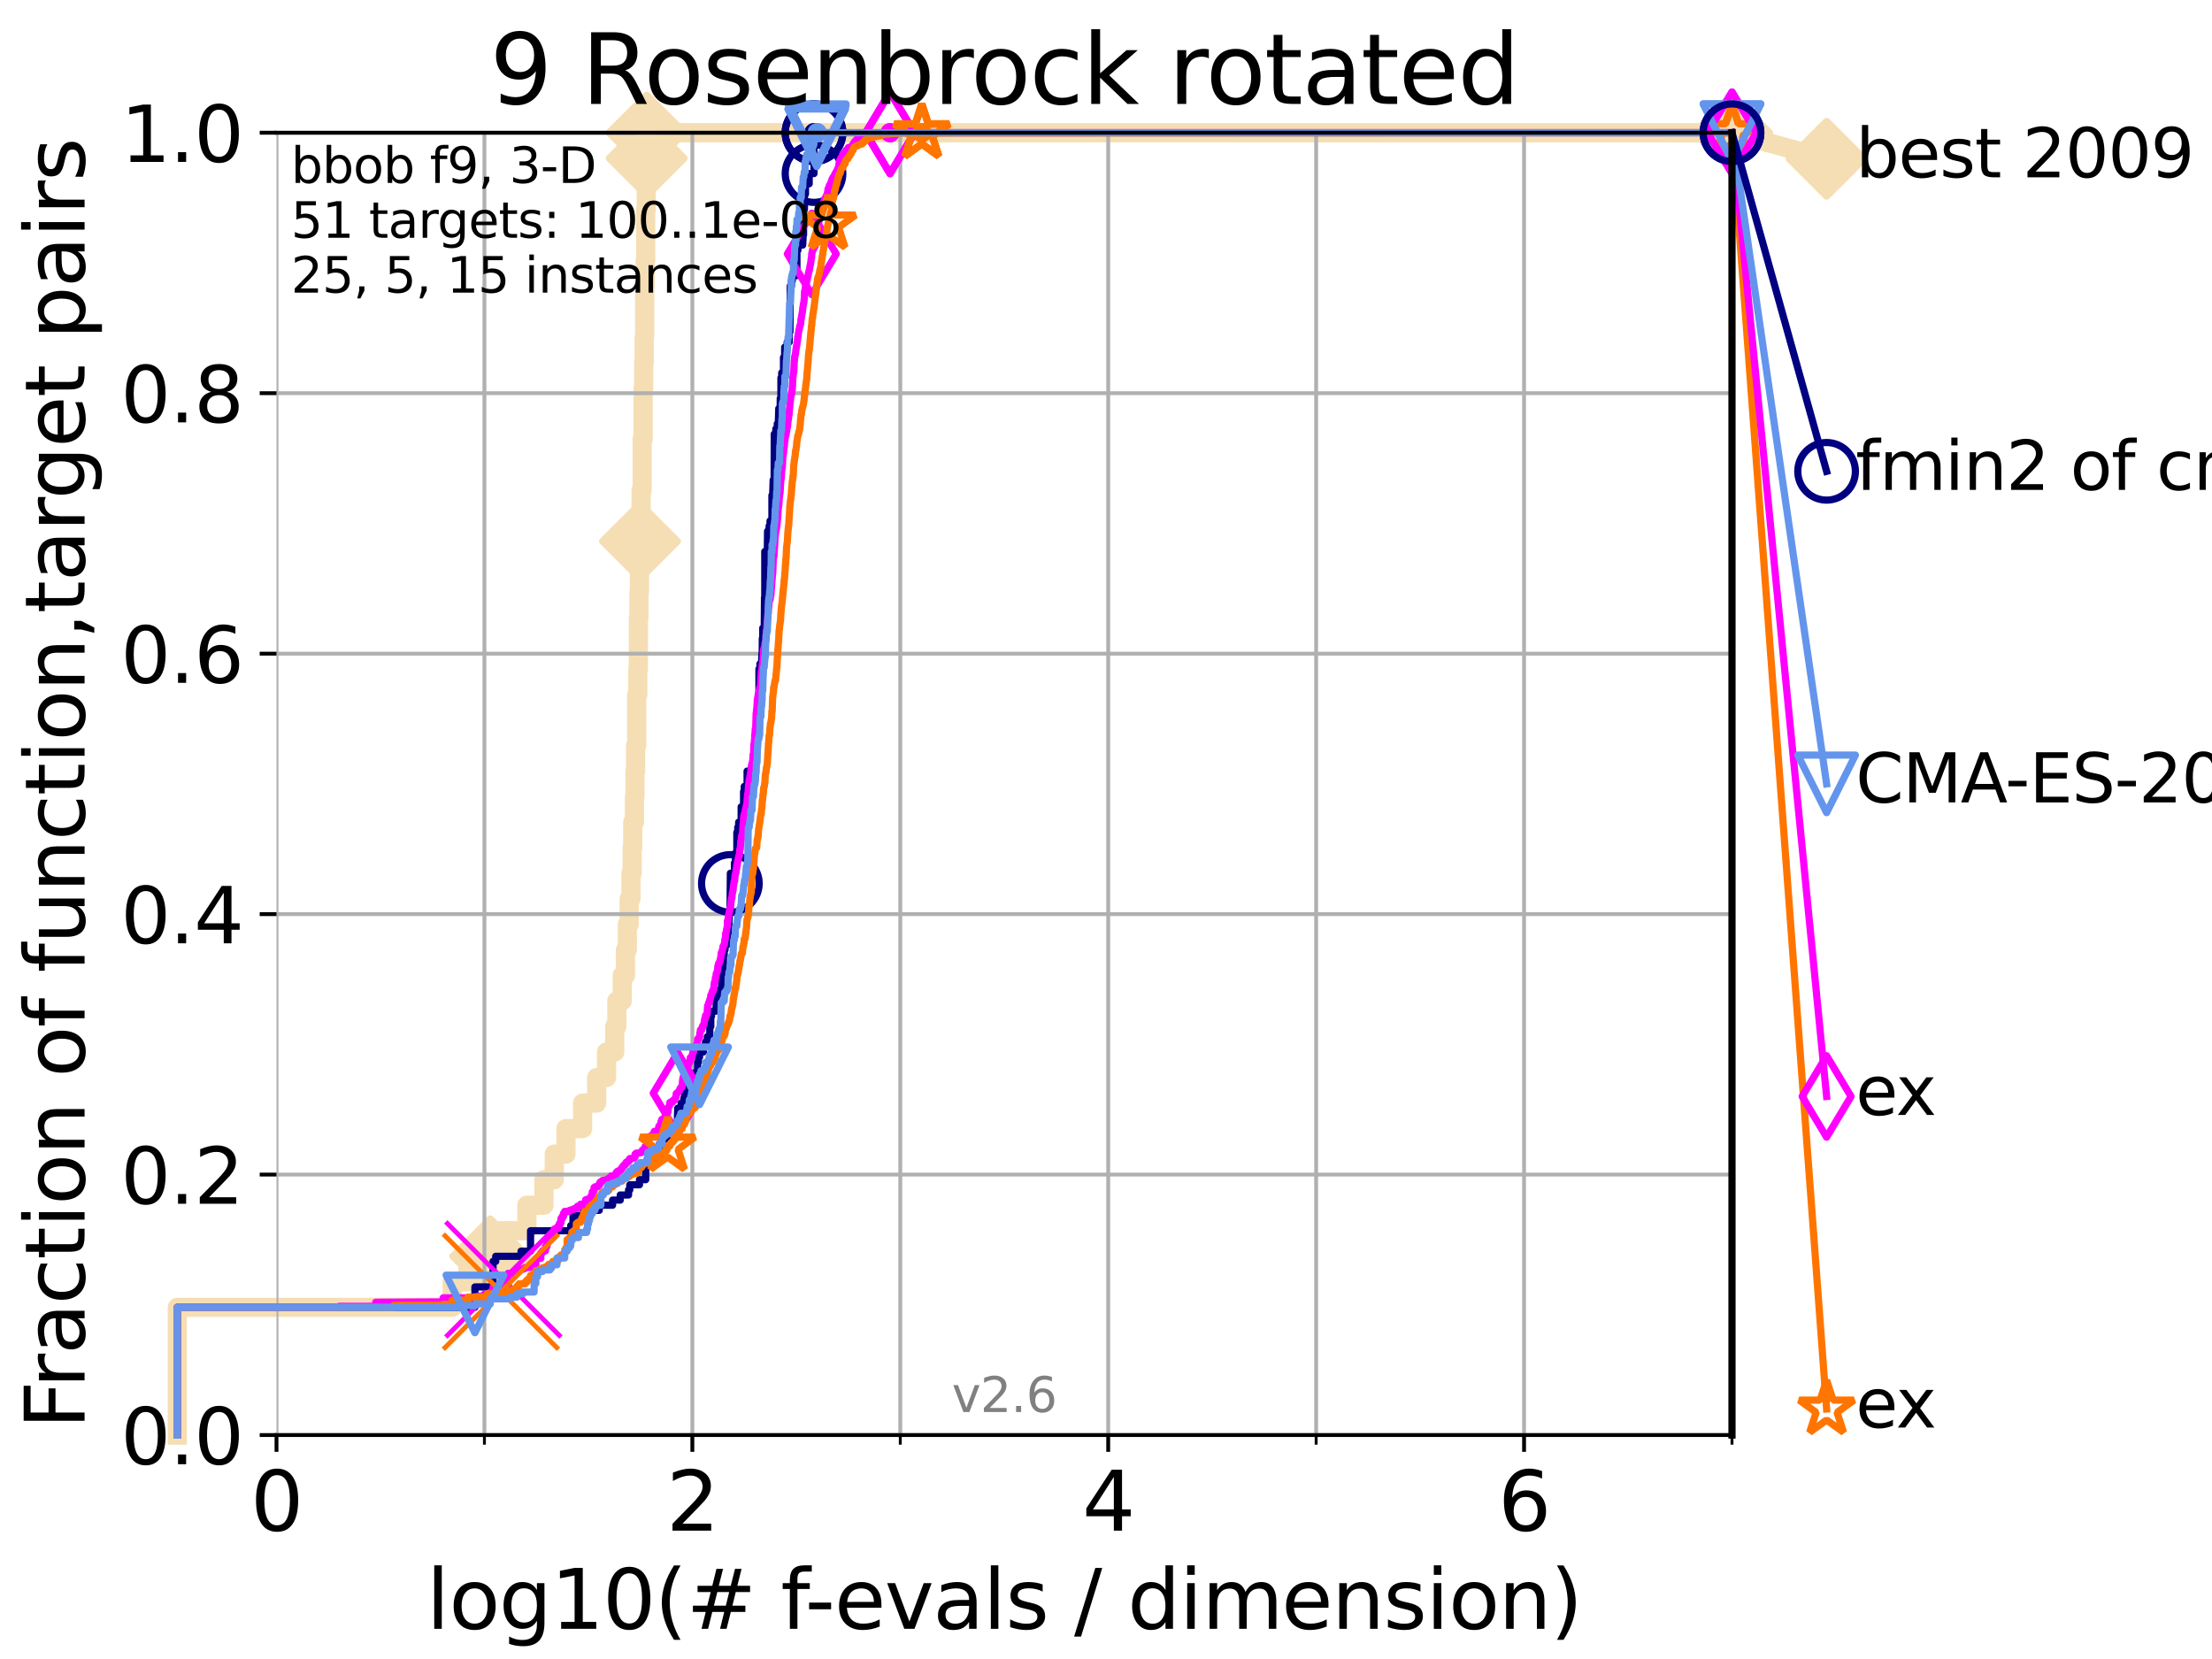 <?xml version="1.0" encoding="utf-8" standalone="no"?>
<!DOCTYPE svg PUBLIC "-//W3C//DTD SVG 1.1//EN"
  "http://www.w3.org/Graphics/SVG/1.1/DTD/svg11.dtd">
<svg xmlns:xlink="http://www.w3.org/1999/xlink" width="460.8pt" height="345.6pt" viewBox="0 0 460.8 345.6" xmlns="http://www.w3.org/2000/svg" version="1.1">
 <defs>
  <style type="text/css">*{stroke-linejoin: round; stroke-linecap: butt}</style>
 </defs>
 <g id="figure_1">
  <g id="patch_1">
   <path d="M 0 345.6 
L 460.8 345.6 
L 460.8 0 
L 0 0 
z
" style="fill: #ffffff"/>
  </g>
  <g id="axes_1">
   <g id="patch_2">
    <path d="M 57.6 298.944 
L 360.806 298.944 
L 360.806 27.648 
L 57.6 27.648 
z
" style="fill: #ffffff"/>
   </g>
   <g id="line2d_1">
    <path d="M 36.933 298.944 
L 36.933 272.346 
L 94.206 272.346 
L 94.206 267.027 
L 97.485 267.027 
L 97.485 261.707 
L 102.129 261.707 
L 102.129 256.388 
L 109.757 256.388 
L 109.757 251.068 
L 113.317 251.068 
L 113.317 245.749 
L 115.46 245.749 
L 115.46 240.429 
L 117.9 240.429 
L 117.9 235.11 
L 121.372 235.11 
L 121.372 229.79 
L 124.302 229.79 
L 124.302 224.471 
L 126.356 224.471 
L 126.356 219.151 
L 128.06 219.151 
L 128.06 213.832 
L 128.499 213.832 
L 128.499 208.512 
L 129.623 208.512 
L 129.623 203.192 
L 130.292 203.192 
L 130.292 197.873 
L 130.683 197.873 
L 130.683 192.553 
L 131.065 192.553 
L 131.065 187.234 
L 131.44 187.234 
L 131.44 181.914 
L 131.686 181.914 
L 131.686 176.595 
L 131.808 176.595 
L 131.808 171.275 
L 132.169 171.275 
L 132.169 165.956 
L 132.287 165.956 
L 132.287 160.636 
L 132.405 160.636 
L 132.405 155.317 
L 132.639 155.317 
L 132.639 144.678 
L 132.87 144.678 
L 132.87 139.358 
L 132.984 139.358 
L 132.984 128.719 
L 133.098 128.719 
L 133.098 123.4 
L 133.211 123.4 
L 133.211 118.08 
L 133.323 118.08 
L 133.323 112.76 
L 133.435 112.76 
L 133.435 107.441 
L 133.546 107.441 
L 133.546 102.121 
L 133.766 102.121 
L 133.766 91.482 
L 133.983 91.482 
L 133.983 80.843 
L 134.091 80.843 
L 134.091 75.524 
L 134.198 75.524 
L 134.198 70.204 
L 134.305 70.204 
L 134.305 59.565 
L 134.411 59.565 
L 134.411 54.246 
L 134.516 54.246 
L 134.516 43.607 
L 134.621 43.607 
L 134.621 32.968 
L 134.725 32.968 
L 134.725 27.648 
L 360.806 27.648 
" style="fill: none; stroke: #f5deb3; stroke-width: 4; stroke-linecap: square"/>
   </g>
   <g id="line2d_2">
    <defs>
     <path id="m39b881cdcb" d="M -0 7.778 
L 7.778 0 
L 0 -7.778 
L -7.778 -0 
z
" style="stroke: #f5deb3; stroke-width: 1.5; stroke-linejoin: miter"/>
    </defs>
    <g>
     <use xlink:href="#m39b881cdcb" x="102.129" y="261.707" style="fill: #f5deb3; stroke: #f5deb3; stroke-width: 1.5; stroke-linejoin: miter"/>
     <use xlink:href="#m39b881cdcb" x="133.323" y="112.76" style="fill: #f5deb3; stroke: #f5deb3; stroke-width: 1.5; stroke-linejoin: miter"/>
     <use xlink:href="#m39b881cdcb" x="134.725" y="32.968" style="fill: #f5deb3; stroke: #f5deb3; stroke-width: 1.5; stroke-linejoin: miter"/>
     <use xlink:href="#m39b881cdcb" x="134.725" y="27.648" style="fill: #f5deb3; stroke: #f5deb3; stroke-width: 1.5; stroke-linejoin: miter"/>
     <use xlink:href="#m39b881cdcb" x="134.725" y="27.648" style="fill: #f5deb3; stroke: #f5deb3; stroke-width: 1.5; stroke-linejoin: miter"/>
     <use xlink:href="#m39b881cdcb" x="360.806" y="27.648" style="fill: #f5deb3; stroke: #f5deb3; stroke-width: 1.5; stroke-linejoin: miter"/>
    </g>
   </g>
   <g id="line2d_3">
    <path style="fill: none; stroke: #f5deb3; stroke-width: 4; stroke-linecap: square"/>
    <g/>
   </g>
   <g id="line2d_4">
    <path d="M 360.806 27.648 
L 380.515 33.074 
" style="fill: none; stroke: #f5deb3; stroke-width: 4; stroke-linecap: square"/>
    <g>
     <use xlink:href="#m39b881cdcb" x="360.806" y="27.648" style="fill: #f5deb3; stroke: #f5deb3; stroke-width: 1.5; stroke-linejoin: miter"/>
     <use xlink:href="#m39b881cdcb" x="380.515" y="33.074" style="fill: #f5deb3; stroke: #f5deb3; stroke-width: 1.5; stroke-linejoin: miter"/>
    </g>
   </g>
   <g id="matplotlib.axis_1">
    <g id="xtick_1">
     <g id="line2d_5">
      <path d="M 57.6 298.944 
L 57.6 27.648 
" clip-path="url(#p9a7db80fe4)" style="fill: none; stroke: #b0b0b0; stroke-width: 0.8; stroke-linecap: square"/>
     </g>
     <g id="line2d_6">
      <defs>
       <path id="m5f9498d5aa" d="M 0 0 
L 0 3.5 
" style="stroke: #000000; stroke-width: 0.8"/>
      </defs>
      <g>
       <use xlink:href="#m5f9498d5aa" x="57.6" y="298.944" style="stroke: #000000; stroke-width: 0.8"/>
      </g>
     </g>
     <g id="text_1">
      <!-- 0 -->
      <g transform="translate(52.192 318.861)scale(0.17 -0.17)">
       <defs>
        <path id="DejaVuSans-30" d="M 2034 4250 
Q 1547 4250 1301 3770 
Q 1056 3291 1056 2328 
Q 1056 1369 1301 889 
Q 1547 409 2034 409 
Q 2525 409 2770 889 
Q 3016 1369 3016 2328 
Q 3016 3291 2770 3770 
Q 2525 4250 2034 4250 
z
M 2034 4750 
Q 2819 4750 3233 4129 
Q 3647 3509 3647 2328 
Q 3647 1150 3233 529 
Q 2819 -91 2034 -91 
Q 1250 -91 836 529 
Q 422 1150 422 2328 
Q 422 3509 836 4129 
Q 1250 4750 2034 4750 
z
" transform="scale(0.016)"/>
       </defs>
       <use xlink:href="#DejaVuSans-30"/>
      </g>
     </g>
    </g>
    <g id="xtick_2">
     <g id="line2d_7">
      <path d="M 144.23 298.944 
L 144.23 27.648 
" clip-path="url(#p9a7db80fe4)" style="fill: none; stroke: #b0b0b0; stroke-width: 0.8; stroke-linecap: square"/>
     </g>
     <g id="line2d_8">
      <g>
       <use xlink:href="#m5f9498d5aa" x="144.23" y="298.944" style="stroke: #000000; stroke-width: 0.8"/>
      </g>
     </g>
     <g id="text_2">
      <!-- 2 -->
      <g transform="translate(138.822 318.861)scale(0.17 -0.17)">
       <defs>
        <path id="DejaVuSans-32" d="M 1228 531 
L 3431 531 
L 3431 0 
L 469 0 
L 469 531 
Q 828 903 1448 1529 
Q 2069 2156 2228 2338 
Q 2531 2678 2651 2914 
Q 2772 3150 2772 3378 
Q 2772 3750 2511 3984 
Q 2250 4219 1831 4219 
Q 1534 4219 1204 4116 
Q 875 4013 500 3803 
L 500 4441 
Q 881 4594 1212 4672 
Q 1544 4750 1819 4750 
Q 2544 4750 2975 4387 
Q 3406 4025 3406 3419 
Q 3406 3131 3298 2873 
Q 3191 2616 2906 2266 
Q 2828 2175 2409 1742 
Q 1991 1309 1228 531 
z
" transform="scale(0.016)"/>
       </defs>
       <use xlink:href="#DejaVuSans-32"/>
      </g>
     </g>
    </g>
    <g id="xtick_3">
     <g id="line2d_9">
      <path d="M 230.861 298.944 
L 230.861 27.648 
" clip-path="url(#p9a7db80fe4)" style="fill: none; stroke: #b0b0b0; stroke-width: 0.8; stroke-linecap: square"/>
     </g>
     <g id="line2d_10">
      <g>
       <use xlink:href="#m5f9498d5aa" x="230.861" y="298.944" style="stroke: #000000; stroke-width: 0.8"/>
      </g>
     </g>
     <g id="text_3">
      <!-- 4 -->
      <g transform="translate(225.453 318.861)scale(0.17 -0.17)">
       <defs>
        <path id="DejaVuSans-34" d="M 2419 4116 
L 825 1625 
L 2419 1625 
L 2419 4116 
z
M 2253 4666 
L 3047 4666 
L 3047 1625 
L 3713 1625 
L 3713 1100 
L 3047 1100 
L 3047 0 
L 2419 0 
L 2419 1100 
L 313 1100 
L 313 1709 
L 2253 4666 
z
" transform="scale(0.016)"/>
       </defs>
       <use xlink:href="#DejaVuSans-34"/>
      </g>
     </g>
    </g>
    <g id="xtick_4">
     <g id="line2d_11">
      <path d="M 317.491 298.944 
L 317.491 27.648 
" clip-path="url(#p9a7db80fe4)" style="fill: none; stroke: #b0b0b0; stroke-width: 0.8; stroke-linecap: square"/>
     </g>
     <g id="line2d_12">
      <g>
       <use xlink:href="#m5f9498d5aa" x="317.491" y="298.944" style="stroke: #000000; stroke-width: 0.8"/>
      </g>
     </g>
     <g id="text_4">
      <!-- 6 -->
      <g transform="translate(312.083 318.861)scale(0.17 -0.17)">
       <defs>
        <path id="DejaVuSans-36" d="M 2113 2584 
Q 1688 2584 1439 2293 
Q 1191 2003 1191 1497 
Q 1191 994 1439 701 
Q 1688 409 2113 409 
Q 2538 409 2786 701 
Q 3034 994 3034 1497 
Q 3034 2003 2786 2293 
Q 2538 2584 2113 2584 
z
M 3366 4563 
L 3366 3988 
Q 3128 4100 2886 4159 
Q 2644 4219 2406 4219 
Q 1781 4219 1451 3797 
Q 1122 3375 1075 2522 
Q 1259 2794 1537 2939 
Q 1816 3084 2150 3084 
Q 2853 3084 3261 2657 
Q 3669 2231 3669 1497 
Q 3669 778 3244 343 
Q 2819 -91 2113 -91 
Q 1303 -91 875 529 
Q 447 1150 447 2328 
Q 447 3434 972 4092 
Q 1497 4750 2381 4750 
Q 2619 4750 2861 4703 
Q 3103 4656 3366 4563 
z
" transform="scale(0.016)"/>
       </defs>
       <use xlink:href="#DejaVuSans-36"/>
      </g>
     </g>
    </g>
    <g id="xtick_5">
     <g id="line2d_13">
      <path d="M 100.915 298.944 
L 100.915 27.648 
" clip-path="url(#p9a7db80fe4)" style="fill: none; stroke: #b0b0b0; stroke-width: 0.8; stroke-linecap: square"/>
     </g>
     <g id="line2d_14">
      <defs>
       <path id="m655064727b" d="M 0 0 
L 0 2 
" style="stroke: #000000; stroke-width: 0.6"/>
      </defs>
      <g>
       <use xlink:href="#m655064727b" x="100.915" y="298.944" style="stroke: #000000; stroke-width: 0.6"/>
      </g>
     </g>
    </g>
    <g id="xtick_6">
     <g id="line2d_15">
      <path d="M 187.546 298.944 
L 187.546 27.648 
" clip-path="url(#p9a7db80fe4)" style="fill: none; stroke: #b0b0b0; stroke-width: 0.8; stroke-linecap: square"/>
     </g>
     <g id="line2d_16">
      <g>
       <use xlink:href="#m655064727b" x="187.546" y="298.944" style="stroke: #000000; stroke-width: 0.6"/>
      </g>
     </g>
    </g>
    <g id="xtick_7">
     <g id="line2d_17">
      <path d="M 274.176 298.944 
L 274.176 27.648 
" clip-path="url(#p9a7db80fe4)" style="fill: none; stroke: #b0b0b0; stroke-width: 0.8; stroke-linecap: square"/>
     </g>
     <g id="line2d_18">
      <g>
       <use xlink:href="#m655064727b" x="274.176" y="298.944" style="stroke: #000000; stroke-width: 0.6"/>
      </g>
     </g>
    </g>
    <g id="xtick_8">
     <g id="line2d_19">
      <path d="M 360.806 298.944 
L 360.806 27.648 
" clip-path="url(#p9a7db80fe4)" style="fill: none; stroke: #b0b0b0; stroke-width: 0.8; stroke-linecap: square"/>
     </g>
     <g id="line2d_20">
      <g>
       <use xlink:href="#m655064727b" x="360.806" y="298.944" style="stroke: #000000; stroke-width: 0.6"/>
      </g>
     </g>
    </g>
    <g id="text_5">
     <!-- log10(# f-evals / dimension) -->
     <g transform="translate(88.823 339.314)scale(0.17 -0.17)">
      <defs>
       <path id="DejaVuSans-6c" d="M 603 4863 
L 1178 4863 
L 1178 0 
L 603 0 
L 603 4863 
z
" transform="scale(0.016)"/>
       <path id="DejaVuSans-6f" d="M 1959 3097 
Q 1497 3097 1228 2736 
Q 959 2375 959 1747 
Q 959 1119 1226 758 
Q 1494 397 1959 397 
Q 2419 397 2687 759 
Q 2956 1122 2956 1747 
Q 2956 2369 2687 2733 
Q 2419 3097 1959 3097 
z
M 1959 3584 
Q 2709 3584 3137 3096 
Q 3566 2609 3566 1747 
Q 3566 888 3137 398 
Q 2709 -91 1959 -91 
Q 1206 -91 779 398 
Q 353 888 353 1747 
Q 353 2609 779 3096 
Q 1206 3584 1959 3584 
z
" transform="scale(0.016)"/>
       <path id="DejaVuSans-67" d="M 2906 1791 
Q 2906 2416 2648 2759 
Q 2391 3103 1925 3103 
Q 1463 3103 1205 2759 
Q 947 2416 947 1791 
Q 947 1169 1205 825 
Q 1463 481 1925 481 
Q 2391 481 2648 825 
Q 2906 1169 2906 1791 
z
M 3481 434 
Q 3481 -459 3084 -895 
Q 2688 -1331 1869 -1331 
Q 1566 -1331 1297 -1286 
Q 1028 -1241 775 -1147 
L 775 -588 
Q 1028 -725 1275 -790 
Q 1522 -856 1778 -856 
Q 2344 -856 2625 -561 
Q 2906 -266 2906 331 
L 2906 616 
Q 2728 306 2450 153 
Q 2172 0 1784 0 
Q 1141 0 747 490 
Q 353 981 353 1791 
Q 353 2603 747 3093 
Q 1141 3584 1784 3584 
Q 2172 3584 2450 3431 
Q 2728 3278 2906 2969 
L 2906 3500 
L 3481 3500 
L 3481 434 
z
" transform="scale(0.016)"/>
       <path id="DejaVuSans-31" d="M 794 531 
L 1825 531 
L 1825 4091 
L 703 3866 
L 703 4441 
L 1819 4666 
L 2450 4666 
L 2450 531 
L 3481 531 
L 3481 0 
L 794 0 
L 794 531 
z
" transform="scale(0.016)"/>
       <path id="DejaVuSans-28" d="M 1984 4856 
Q 1566 4138 1362 3434 
Q 1159 2731 1159 2009 
Q 1159 1288 1364 580 
Q 1569 -128 1984 -844 
L 1484 -844 
Q 1016 -109 783 600 
Q 550 1309 550 2009 
Q 550 2706 781 3412 
Q 1013 4119 1484 4856 
L 1984 4856 
z
" transform="scale(0.016)"/>
       <path id="DejaVuSans-23" d="M 3272 2816 
L 2363 2816 
L 2100 1772 
L 3016 1772 
L 3272 2816 
z
M 2803 4594 
L 2478 3297 
L 3391 3297 
L 3719 4594 
L 4219 4594 
L 3897 3297 
L 4872 3297 
L 4872 2816 
L 3775 2816 
L 3519 1772 
L 4513 1772 
L 4513 1294 
L 3397 1294 
L 3072 0 
L 2572 0 
L 2894 1294 
L 1978 1294 
L 1656 0 
L 1153 0 
L 1478 1294 
L 494 1294 
L 494 1772 
L 1594 1772 
L 1856 2816 
L 850 2816 
L 850 3297 
L 1978 3297 
L 2297 4594 
L 2803 4594 
z
" transform="scale(0.016)"/>
       <path id="DejaVuSans-20" transform="scale(0.016)"/>
       <path id="DejaVuSans-66" d="M 2375 4863 
L 2375 4384 
L 1825 4384 
Q 1516 4384 1395 4259 
Q 1275 4134 1275 3809 
L 1275 3500 
L 2222 3500 
L 2222 3053 
L 1275 3053 
L 1275 0 
L 697 0 
L 697 3053 
L 147 3053 
L 147 3500 
L 697 3500 
L 697 3744 
Q 697 4328 969 4595 
Q 1241 4863 1831 4863 
L 2375 4863 
z
" transform="scale(0.016)"/>
       <path id="DejaVuSans-2d" d="M 313 2009 
L 1997 2009 
L 1997 1497 
L 313 1497 
L 313 2009 
z
" transform="scale(0.016)"/>
       <path id="DejaVuSans-65" d="M 3597 1894 
L 3597 1613 
L 953 1613 
Q 991 1019 1311 708 
Q 1631 397 2203 397 
Q 2534 397 2845 478 
Q 3156 559 3463 722 
L 3463 178 
Q 3153 47 2828 -22 
Q 2503 -91 2169 -91 
Q 1331 -91 842 396 
Q 353 884 353 1716 
Q 353 2575 817 3079 
Q 1281 3584 2069 3584 
Q 2775 3584 3186 3129 
Q 3597 2675 3597 1894 
z
M 3022 2063 
Q 3016 2534 2758 2815 
Q 2500 3097 2075 3097 
Q 1594 3097 1305 2825 
Q 1016 2553 972 2059 
L 3022 2063 
z
" transform="scale(0.016)"/>
       <path id="DejaVuSans-76" d="M 191 3500 
L 800 3500 
L 1894 563 
L 2988 3500 
L 3597 3500 
L 2284 0 
L 1503 0 
L 191 3500 
z
" transform="scale(0.016)"/>
       <path id="DejaVuSans-61" d="M 2194 1759 
Q 1497 1759 1228 1600 
Q 959 1441 959 1056 
Q 959 750 1161 570 
Q 1363 391 1709 391 
Q 2188 391 2477 730 
Q 2766 1069 2766 1631 
L 2766 1759 
L 2194 1759 
z
M 3341 1997 
L 3341 0 
L 2766 0 
L 2766 531 
Q 2569 213 2275 61 
Q 1981 -91 1556 -91 
Q 1019 -91 701 211 
Q 384 513 384 1019 
Q 384 1609 779 1909 
Q 1175 2209 1959 2209 
L 2766 2209 
L 2766 2266 
Q 2766 2663 2505 2880 
Q 2244 3097 1772 3097 
Q 1472 3097 1187 3025 
Q 903 2953 641 2809 
L 641 3341 
Q 956 3463 1253 3523 
Q 1550 3584 1831 3584 
Q 2591 3584 2966 3190 
Q 3341 2797 3341 1997 
z
" transform="scale(0.016)"/>
       <path id="DejaVuSans-73" d="M 2834 3397 
L 2834 2853 
Q 2591 2978 2328 3040 
Q 2066 3103 1784 3103 
Q 1356 3103 1142 2972 
Q 928 2841 928 2578 
Q 928 2378 1081 2264 
Q 1234 2150 1697 2047 
L 1894 2003 
Q 2506 1872 2764 1633 
Q 3022 1394 3022 966 
Q 3022 478 2636 193 
Q 2250 -91 1575 -91 
Q 1294 -91 989 -36 
Q 684 19 347 128 
L 347 722 
Q 666 556 975 473 
Q 1284 391 1588 391 
Q 1994 391 2212 530 
Q 2431 669 2431 922 
Q 2431 1156 2273 1281 
Q 2116 1406 1581 1522 
L 1381 1569 
Q 847 1681 609 1914 
Q 372 2147 372 2553 
Q 372 3047 722 3315 
Q 1072 3584 1716 3584 
Q 2034 3584 2315 3537 
Q 2597 3491 2834 3397 
z
" transform="scale(0.016)"/>
       <path id="DejaVuSans-2f" d="M 1625 4666 
L 2156 4666 
L 531 -594 
L 0 -594 
L 1625 4666 
z
" transform="scale(0.016)"/>
       <path id="DejaVuSans-64" d="M 2906 2969 
L 2906 4863 
L 3481 4863 
L 3481 0 
L 2906 0 
L 2906 525 
Q 2725 213 2448 61 
Q 2172 -91 1784 -91 
Q 1150 -91 751 415 
Q 353 922 353 1747 
Q 353 2572 751 3078 
Q 1150 3584 1784 3584 
Q 2172 3584 2448 3432 
Q 2725 3281 2906 2969 
z
M 947 1747 
Q 947 1113 1208 752 
Q 1469 391 1925 391 
Q 2381 391 2643 752 
Q 2906 1113 2906 1747 
Q 2906 2381 2643 2742 
Q 2381 3103 1925 3103 
Q 1469 3103 1208 2742 
Q 947 2381 947 1747 
z
" transform="scale(0.016)"/>
       <path id="DejaVuSans-69" d="M 603 3500 
L 1178 3500 
L 1178 0 
L 603 0 
L 603 3500 
z
M 603 4863 
L 1178 4863 
L 1178 4134 
L 603 4134 
L 603 4863 
z
" transform="scale(0.016)"/>
       <path id="DejaVuSans-6d" d="M 3328 2828 
Q 3544 3216 3844 3400 
Q 4144 3584 4550 3584 
Q 5097 3584 5394 3201 
Q 5691 2819 5691 2113 
L 5691 0 
L 5113 0 
L 5113 2094 
Q 5113 2597 4934 2840 
Q 4756 3084 4391 3084 
Q 3944 3084 3684 2787 
Q 3425 2491 3425 1978 
L 3425 0 
L 2847 0 
L 2847 2094 
Q 2847 2600 2669 2842 
Q 2491 3084 2119 3084 
Q 1678 3084 1418 2786 
Q 1159 2488 1159 1978 
L 1159 0 
L 581 0 
L 581 3500 
L 1159 3500 
L 1159 2956 
Q 1356 3278 1631 3431 
Q 1906 3584 2284 3584 
Q 2666 3584 2933 3390 
Q 3200 3197 3328 2828 
z
" transform="scale(0.016)"/>
       <path id="DejaVuSans-6e" d="M 3513 2113 
L 3513 0 
L 2938 0 
L 2938 2094 
Q 2938 2591 2744 2837 
Q 2550 3084 2163 3084 
Q 1697 3084 1428 2787 
Q 1159 2491 1159 1978 
L 1159 0 
L 581 0 
L 581 3500 
L 1159 3500 
L 1159 2956 
Q 1366 3272 1645 3428 
Q 1925 3584 2291 3584 
Q 2894 3584 3203 3211 
Q 3513 2838 3513 2113 
z
" transform="scale(0.016)"/>
       <path id="DejaVuSans-29" d="M 513 4856 
L 1013 4856 
Q 1481 4119 1714 3412 
Q 1947 2706 1947 2009 
Q 1947 1309 1714 600 
Q 1481 -109 1013 -844 
L 513 -844 
Q 928 -128 1133 580 
Q 1338 1288 1338 2009 
Q 1338 2731 1133 3434 
Q 928 4138 513 4856 
z
" transform="scale(0.016)"/>
      </defs>
      <use xlink:href="#DejaVuSans-6c"/>
      <use xlink:href="#DejaVuSans-6f" x="27.783"/>
      <use xlink:href="#DejaVuSans-67" x="88.965"/>
      <use xlink:href="#DejaVuSans-31" x="152.441"/>
      <use xlink:href="#DejaVuSans-30" x="216.064"/>
      <use xlink:href="#DejaVuSans-28" x="279.688"/>
      <use xlink:href="#DejaVuSans-23" x="318.701"/>
      <use xlink:href="#DejaVuSans-20" x="402.49"/>
      <use xlink:href="#DejaVuSans-66" x="434.277"/>
      <use xlink:href="#DejaVuSans-2d" x="463.982"/>
      <use xlink:href="#DejaVuSans-65" x="500.066"/>
      <use xlink:href="#DejaVuSans-76" x="561.59"/>
      <use xlink:href="#DejaVuSans-61" x="620.77"/>
      <use xlink:href="#DejaVuSans-6c" x="682.049"/>
      <use xlink:href="#DejaVuSans-73" x="709.832"/>
      <use xlink:href="#DejaVuSans-20" x="761.932"/>
      <use xlink:href="#DejaVuSans-2f" x="793.719"/>
      <use xlink:href="#DejaVuSans-20" x="827.41"/>
      <use xlink:href="#DejaVuSans-64" x="859.197"/>
      <use xlink:href="#DejaVuSans-69" x="922.674"/>
      <use xlink:href="#DejaVuSans-6d" x="950.457"/>
      <use xlink:href="#DejaVuSans-65" x="1047.869"/>
      <use xlink:href="#DejaVuSans-6e" x="1109.393"/>
      <use xlink:href="#DejaVuSans-73" x="1172.771"/>
      <use xlink:href="#DejaVuSans-69" x="1224.871"/>
      <use xlink:href="#DejaVuSans-6f" x="1252.654"/>
      <use xlink:href="#DejaVuSans-6e" x="1313.836"/>
      <use xlink:href="#DejaVuSans-29" x="1377.215"/>
     </g>
    </g>
   </g>
   <g id="matplotlib.axis_2">
    <g id="ytick_1">
     <g id="line2d_21">
      <path d="M 57.6 298.944 
L 360.806 298.944 
" clip-path="url(#p9a7db80fe4)" style="fill: none; stroke: #b0b0b0; stroke-width: 0.8; stroke-linecap: square"/>
     </g>
     <g id="line2d_22">
      <defs>
       <path id="m49db4b0126" d="M 0 0 
L -3.5 0 
" style="stroke: #000000; stroke-width: 0.8"/>
      </defs>
      <g>
       <use xlink:href="#m49db4b0126" x="57.6" y="298.944" style="stroke: #000000; stroke-width: 0.8"/>
      </g>
     </g>
     <g id="text_6">
      <!-- 0.0 -->
      <g transform="translate(25.155 305.023)scale(0.16 -0.16)">
       <defs>
        <path id="DejaVuSans-2e" d="M 684 794 
L 1344 794 
L 1344 0 
L 684 0 
L 684 794 
z
" transform="scale(0.016)"/>
       </defs>
       <use xlink:href="#DejaVuSans-30"/>
       <use xlink:href="#DejaVuSans-2e" x="63.623"/>
       <use xlink:href="#DejaVuSans-30" x="95.41"/>
      </g>
     </g>
    </g>
    <g id="ytick_2">
     <g id="line2d_23">
      <path d="M 57.6 244.685 
L 360.806 244.685 
" clip-path="url(#p9a7db80fe4)" style="fill: none; stroke: #b0b0b0; stroke-width: 0.8; stroke-linecap: square"/>
     </g>
     <g id="line2d_24">
      <g>
       <use xlink:href="#m49db4b0126" x="57.6" y="244.685" style="stroke: #000000; stroke-width: 0.8"/>
      </g>
     </g>
     <g id="text_7">
      <!-- 0.2 -->
      <g transform="translate(25.155 250.764)scale(0.16 -0.16)">
       <use xlink:href="#DejaVuSans-30"/>
       <use xlink:href="#DejaVuSans-2e" x="63.623"/>
       <use xlink:href="#DejaVuSans-32" x="95.41"/>
      </g>
     </g>
    </g>
    <g id="ytick_3">
     <g id="line2d_25">
      <path d="M 57.6 190.426 
L 360.806 190.426 
" clip-path="url(#p9a7db80fe4)" style="fill: none; stroke: #b0b0b0; stroke-width: 0.8; stroke-linecap: square"/>
     </g>
     <g id="line2d_26">
      <g>
       <use xlink:href="#m49db4b0126" x="57.6" y="190.426" style="stroke: #000000; stroke-width: 0.8"/>
      </g>
     </g>
     <g id="text_8">
      <!-- 0.4 -->
      <g transform="translate(25.155 196.504)scale(0.16 -0.16)">
       <use xlink:href="#DejaVuSans-30"/>
       <use xlink:href="#DejaVuSans-2e" x="63.623"/>
       <use xlink:href="#DejaVuSans-34" x="95.41"/>
      </g>
     </g>
    </g>
    <g id="ytick_4">
     <g id="line2d_27">
      <path d="M 57.6 136.166 
L 360.806 136.166 
" clip-path="url(#p9a7db80fe4)" style="fill: none; stroke: #b0b0b0; stroke-width: 0.8; stroke-linecap: square"/>
     </g>
     <g id="line2d_28">
      <g>
       <use xlink:href="#m49db4b0126" x="57.6" y="136.166" style="stroke: #000000; stroke-width: 0.8"/>
      </g>
     </g>
     <g id="text_9">
      <!-- 0.6 -->
      <g transform="translate(25.155 142.245)scale(0.16 -0.16)">
       <use xlink:href="#DejaVuSans-30"/>
       <use xlink:href="#DejaVuSans-2e" x="63.623"/>
       <use xlink:href="#DejaVuSans-36" x="95.41"/>
      </g>
     </g>
    </g>
    <g id="ytick_5">
     <g id="line2d_29">
      <path d="M 57.6 81.907 
L 360.806 81.907 
" clip-path="url(#p9a7db80fe4)" style="fill: none; stroke: #b0b0b0; stroke-width: 0.8; stroke-linecap: square"/>
     </g>
     <g id="line2d_30">
      <g>
       <use xlink:href="#m49db4b0126" x="57.6" y="81.907" style="stroke: #000000; stroke-width: 0.8"/>
      </g>
     </g>
     <g id="text_10">
      <!-- 0.8 -->
      <g transform="translate(25.155 87.986)scale(0.16 -0.16)">
       <defs>
        <path id="DejaVuSans-38" d="M 2034 2216 
Q 1584 2216 1326 1975 
Q 1069 1734 1069 1313 
Q 1069 891 1326 650 
Q 1584 409 2034 409 
Q 2484 409 2743 651 
Q 3003 894 3003 1313 
Q 3003 1734 2745 1975 
Q 2488 2216 2034 2216 
z
M 1403 2484 
Q 997 2584 770 2862 
Q 544 3141 544 3541 
Q 544 4100 942 4425 
Q 1341 4750 2034 4750 
Q 2731 4750 3128 4425 
Q 3525 4100 3525 3541 
Q 3525 3141 3298 2862 
Q 3072 2584 2669 2484 
Q 3125 2378 3379 2068 
Q 3634 1759 3634 1313 
Q 3634 634 3220 271 
Q 2806 -91 2034 -91 
Q 1263 -91 848 271 
Q 434 634 434 1313 
Q 434 1759 690 2068 
Q 947 2378 1403 2484 
z
M 1172 3481 
Q 1172 3119 1398 2916 
Q 1625 2713 2034 2713 
Q 2441 2713 2670 2916 
Q 2900 3119 2900 3481 
Q 2900 3844 2670 4047 
Q 2441 4250 2034 4250 
Q 1625 4250 1398 4047 
Q 1172 3844 1172 3481 
z
" transform="scale(0.016)"/>
       </defs>
       <use xlink:href="#DejaVuSans-30"/>
       <use xlink:href="#DejaVuSans-2e" x="63.623"/>
       <use xlink:href="#DejaVuSans-38" x="95.41"/>
      </g>
     </g>
    </g>
    <g id="ytick_6">
     <g id="line2d_31">
      <path d="M 57.6 27.648 
L 360.806 27.648 
" clip-path="url(#p9a7db80fe4)" style="fill: none; stroke: #b0b0b0; stroke-width: 0.8; stroke-linecap: square"/>
     </g>
     <g id="line2d_32">
      <g>
       <use xlink:href="#m49db4b0126" x="57.6" y="27.648" style="stroke: #000000; stroke-width: 0.8"/>
      </g>
     </g>
     <g id="text_11">
      <!-- 1.0 -->
      <g transform="translate(25.155 33.727)scale(0.16 -0.16)">
       <use xlink:href="#DejaVuSans-31"/>
       <use xlink:href="#DejaVuSans-2e" x="63.623"/>
       <use xlink:href="#DejaVuSans-30" x="95.41"/>
      </g>
     </g>
    </g>
    <g id="text_12">
     <!-- Fraction of function,target pairs -->
     <g transform="translate(17.62 297.681)rotate(-90)scale(0.17 -0.17)">
      <defs>
       <path id="DejaVuSans-46" d="M 628 4666 
L 3309 4666 
L 3309 4134 
L 1259 4134 
L 1259 2759 
L 3109 2759 
L 3109 2228 
L 1259 2228 
L 1259 0 
L 628 0 
L 628 4666 
z
" transform="scale(0.016)"/>
       <path id="DejaVuSans-72" d="M 2631 2963 
Q 2534 3019 2420 3045 
Q 2306 3072 2169 3072 
Q 1681 3072 1420 2755 
Q 1159 2438 1159 1844 
L 1159 0 
L 581 0 
L 581 3500 
L 1159 3500 
L 1159 2956 
Q 1341 3275 1631 3429 
Q 1922 3584 2338 3584 
Q 2397 3584 2469 3576 
Q 2541 3569 2628 3553 
L 2631 2963 
z
" transform="scale(0.016)"/>
       <path id="DejaVuSans-63" d="M 3122 3366 
L 3122 2828 
Q 2878 2963 2633 3030 
Q 2388 3097 2138 3097 
Q 1578 3097 1268 2742 
Q 959 2388 959 1747 
Q 959 1106 1268 751 
Q 1578 397 2138 397 
Q 2388 397 2633 464 
Q 2878 531 3122 666 
L 3122 134 
Q 2881 22 2623 -34 
Q 2366 -91 2075 -91 
Q 1284 -91 818 406 
Q 353 903 353 1747 
Q 353 2603 823 3093 
Q 1294 3584 2113 3584 
Q 2378 3584 2631 3529 
Q 2884 3475 3122 3366 
z
" transform="scale(0.016)"/>
       <path id="DejaVuSans-74" d="M 1172 4494 
L 1172 3500 
L 2356 3500 
L 2356 3053 
L 1172 3053 
L 1172 1153 
Q 1172 725 1289 603 
Q 1406 481 1766 481 
L 2356 481 
L 2356 0 
L 1766 0 
Q 1100 0 847 248 
Q 594 497 594 1153 
L 594 3053 
L 172 3053 
L 172 3500 
L 594 3500 
L 594 4494 
L 1172 4494 
z
" transform="scale(0.016)"/>
       <path id="DejaVuSans-75" d="M 544 1381 
L 544 3500 
L 1119 3500 
L 1119 1403 
Q 1119 906 1312 657 
Q 1506 409 1894 409 
Q 2359 409 2629 706 
Q 2900 1003 2900 1516 
L 2900 3500 
L 3475 3500 
L 3475 0 
L 2900 0 
L 2900 538 
Q 2691 219 2414 64 
Q 2138 -91 1772 -91 
Q 1169 -91 856 284 
Q 544 659 544 1381 
z
M 1991 3584 
L 1991 3584 
z
" transform="scale(0.016)"/>
       <path id="DejaVuSans-2c" d="M 750 794 
L 1409 794 
L 1409 256 
L 897 -744 
L 494 -744 
L 750 256 
L 750 794 
z
" transform="scale(0.016)"/>
       <path id="DejaVuSans-70" d="M 1159 525 
L 1159 -1331 
L 581 -1331 
L 581 3500 
L 1159 3500 
L 1159 2969 
Q 1341 3281 1617 3432 
Q 1894 3584 2278 3584 
Q 2916 3584 3314 3078 
Q 3713 2572 3713 1747 
Q 3713 922 3314 415 
Q 2916 -91 2278 -91 
Q 1894 -91 1617 61 
Q 1341 213 1159 525 
z
M 3116 1747 
Q 3116 2381 2855 2742 
Q 2594 3103 2138 3103 
Q 1681 3103 1420 2742 
Q 1159 2381 1159 1747 
Q 1159 1113 1420 752 
Q 1681 391 2138 391 
Q 2594 391 2855 752 
Q 3116 1113 3116 1747 
z
" transform="scale(0.016)"/>
      </defs>
      <use xlink:href="#DejaVuSans-46"/>
      <use xlink:href="#DejaVuSans-72" x="50.27"/>
      <use xlink:href="#DejaVuSans-61" x="91.383"/>
      <use xlink:href="#DejaVuSans-63" x="152.662"/>
      <use xlink:href="#DejaVuSans-74" x="207.643"/>
      <use xlink:href="#DejaVuSans-69" x="246.852"/>
      <use xlink:href="#DejaVuSans-6f" x="274.635"/>
      <use xlink:href="#DejaVuSans-6e" x="335.816"/>
      <use xlink:href="#DejaVuSans-20" x="399.195"/>
      <use xlink:href="#DejaVuSans-6f" x="430.982"/>
      <use xlink:href="#DejaVuSans-66" x="492.164"/>
      <use xlink:href="#DejaVuSans-20" x="527.369"/>
      <use xlink:href="#DejaVuSans-66" x="559.156"/>
      <use xlink:href="#DejaVuSans-75" x="594.361"/>
      <use xlink:href="#DejaVuSans-6e" x="657.74"/>
      <use xlink:href="#DejaVuSans-63" x="721.119"/>
      <use xlink:href="#DejaVuSans-74" x="776.1"/>
      <use xlink:href="#DejaVuSans-69" x="815.309"/>
      <use xlink:href="#DejaVuSans-6f" x="843.092"/>
      <use xlink:href="#DejaVuSans-6e" x="904.273"/>
      <use xlink:href="#DejaVuSans-2c" x="967.652"/>
      <use xlink:href="#DejaVuSans-74" x="999.439"/>
      <use xlink:href="#DejaVuSans-61" x="1038.648"/>
      <use xlink:href="#DejaVuSans-72" x="1099.928"/>
      <use xlink:href="#DejaVuSans-67" x="1139.291"/>
      <use xlink:href="#DejaVuSans-65" x="1202.768"/>
      <use xlink:href="#DejaVuSans-74" x="1264.291"/>
      <use xlink:href="#DejaVuSans-20" x="1303.5"/>
      <use xlink:href="#DejaVuSans-70" x="1335.287"/>
      <use xlink:href="#DejaVuSans-61" x="1398.764"/>
      <use xlink:href="#DejaVuSans-69" x="1460.043"/>
      <use xlink:href="#DejaVuSans-72" x="1487.826"/>
      <use xlink:href="#DejaVuSans-73" x="1528.939"/>
     </g>
    </g>
   </g>
   <g id="line2d_33">
    <defs>
     <path id="m8f62a2c0bd" d="M 0 1.5 
C 0.398 1.5 0.779 1.342 1.061 1.061 
C 1.342 0.779 1.5 0.398 1.5 0 
C 1.5 -0.398 1.342 -0.779 1.061 -1.061 
C 0.779 -1.342 0.398 -1.5 0 -1.5 
C -0.398 -1.5 -0.779 -1.342 -1.061 -1.061 
C -1.342 -0.779 -1.5 -0.398 -1.5 0 
C -1.5 0.398 -1.342 0.779 -1.061 1.061 
C -0.779 1.342 -0.398 1.5 0 1.5 
z
" style="stroke: #f5deb3"/>
    </defs>
    <g>
     <use xlink:href="#m8f62a2c0bd" x="134.725" y="27.648" style="fill: #f5deb3; stroke: #f5deb3"/>
     <use xlink:href="#m8f62a2c0bd" x="134.725" y="27.648" style="fill: #f5deb3; stroke: #f5deb3"/>
    </g>
   </g>
   <g id="line2d_34">
    <defs>
     <path id="m7f3e9a5787" d="M 0 1.5 
C 0.398 1.5 0.779 1.342 1.061 1.061 
C 1.342 0.779 1.5 0.398 1.5 0 
C 1.5 -0.398 1.342 -0.779 1.061 -1.061 
C 0.779 -1.342 0.398 -1.5 0 -1.5 
C -0.398 -1.5 -0.779 -1.342 -1.061 -1.061 
C -1.342 -0.779 -1.5 -0.398 -1.5 0 
C -1.5 0.398 -1.342 0.779 -1.061 1.061 
C -0.779 1.342 -0.398 1.5 0 1.5 
z
" style="stroke: #000080"/>
    </defs>
    <g>
     <use xlink:href="#m7f3e9a5787" x="169.573" y="27.648" style="fill: #000080; stroke: #000080"/>
     <use xlink:href="#m7f3e9a5787" x="169.573" y="27.648" style="fill: #000080; stroke: #000080"/>
    </g>
   </g>
   <g id="line2d_35">
    <path d="M 36.933 298.944 
L 36.933 272.346 
L 98.933 272.346 
L 98.933 268.091 
L 102.708 268.091 
L 102.708 262.771 
L 103.27 262.771 
L 103.27 261.707 
L 108.543 261.707 
L 108.543 260.643 
L 110.525 260.643 
L 110.525 256.388 
L 118.89 256.388 
L 118.89 255.324 
L 119.366 255.324 
L 119.366 253.196 
L 121.582 253.196 
L 121.582 252.132 
L 124.837 252.132 
L 124.837 251.068 
L 127.61 251.068 
L 127.61 250.004 
L 129.209 250.004 
L 129.209 248.94 
L 130.939 248.94 
L 130.939 247.877 
L 131.191 247.877 
L 131.191 246.813 
L 133.211 246.813 
L 133.211 245.749 
L 134.516 245.749 
L 134.516 242.557 
L 134.829 242.557 
L 134.829 241.493 
L 136.603 241.493 
L 136.603 240.429 
L 137.341 240.429 
L 137.341 238.301 
L 137.963 238.301 
L 137.963 237.237 
L 139.068 237.237 
L 139.15 235.11 
L 140.951 235.11 
L 140.951 234.046 
L 141.099 234.046 
L 141.173 230.854 
L 141.897 230.854 
L 141.897 229.79 
L 142.456 229.79 
L 142.456 228.726 
L 142.662 228.726 
L 142.662 227.662 
L 143.265 227.662 
L 143.265 226.598 
L 143.978 226.598 
L 143.978 225.534 
L 144.293 225.534 
L 144.293 224.471 
L 144.847 224.471 
L 144.847 223.407 
L 145.327 223.407 
L 145.327 221.279 
L 145.503 221.279 
L 145.503 220.215 
L 145.736 220.215 
L 145.736 219.151 
L 146.53 219.151 
L 146.53 218.087 
L 146.968 218.087 
L 146.968 217.023 
L 147.344 217.023 
L 147.344 215.959 
L 147.868 215.959 
L 147.868 213.832 
L 148.074 213.832 
L 148.074 211.704 
L 148.226 211.704 
L 148.226 210.64 
L 149.166 210.64 
L 149.214 207.448 
L 149.453 207.448 
L 149.453 206.384 
L 150.289 206.384 
L 150.38 203.192 
L 150.649 203.192 
L 150.738 198.937 
L 150.871 198.937 
L 150.871 197.873 
L 151.046 197.873 
L 151.046 196.809 
L 151.478 196.809 
L 151.563 194.681 
L 151.69 194.681 
L 151.69 193.617 
L 151.858 193.617 
L 151.9 190.426 
L 152.066 190.426 
L 152.148 181.914 
L 152.993 181.914 
L 152.993 179.787 
L 153.189 179.787 
L 153.228 177.659 
L 153.498 177.659 
L 153.498 173.403 
L 153.689 173.403 
L 153.689 172.339 
L 153.877 172.339 
L 153.877 171.275 
L 154.396 171.275 
L 154.396 168.084 
L 154.9 168.084 
L 154.9 164.892 
L 155.042 164.892 
L 155.042 163.828 
L 155.633 163.828 
L 155.633 160.636 
L 156.793 160.636 
L 156.793 159.572 
L 157.175 159.572 
L 157.27 153.189 
L 157.611 153.189 
L 157.611 149.997 
L 157.795 149.997 
L 157.826 146.805 
L 157.977 146.805 
L 157.977 144.678 
L 158.098 144.678 
L 158.098 139.358 
L 158.306 139.358 
L 158.306 138.294 
L 158.63 138.294 
L 158.717 136.166 
L 158.775 136.166 
L 158.804 132.975 
L 158.891 132.975 
L 158.891 130.847 
L 159.204 130.847 
L 159.261 124.463 
L 159.317 124.463 
L 159.317 114.888 
L 159.844 114.888 
L 159.899 110.633 
L 160.223 110.633 
L 160.223 109.569 
L 160.41 109.569 
L 160.41 108.505 
L 160.804 108.505 
L 160.804 103.185 
L 160.959 103.185 
L 161.062 99.994 
L 161.266 99.994 
L 161.291 90.418 
L 161.617 90.418 
L 161.617 89.355 
L 161.913 89.355 
L 161.913 88.291 
L 162.133 88.291 
L 162.229 85.099 
L 162.516 85.099 
L 162.54 82.971 
L 162.681 82.971 
L 162.681 78.715 
L 162.845 78.715 
L 162.845 77.652 
L 163.215 77.652 
L 163.215 74.46 
L 163.464 74.46 
L 163.464 72.332 
L 163.976 72.332 
L 163.976 71.268 
L 164.41 71.268 
L 164.41 69.14 
L 164.56 69.14 
L 164.623 59.565 
L 164.876 59.565 
L 164.876 58.501 
L 165.043 58.501 
L 165.043 57.437 
L 165.894 57.437 
L 165.894 56.373 
L 166.013 56.373 
L 166.013 52.118 
L 166.228 52.118 
L 166.228 51.054 
L 167.215 51.054 
L 167.325 48.926 
L 167.398 48.926 
L 167.398 43.607 
L 167.581 43.607 
L 167.581 40.415 
L 167.797 40.415 
L 167.797 38.287 
L 168.569 38.287 
L 168.569 36.159 
L 169.573 36.159 
L 169.573 27.648 
L 360.806 27.648 
L 360.806 27.648 
" style="fill: none; stroke: #000080; stroke-width: 1.5; stroke-linecap: square"/>
   </g>
   <g id="line2d_36">
    <defs>
     <path id="mf2d9469206" d="M 0 6 
C 1.591 6 3.117 5.368 4.243 4.243 
C 5.368 3.117 6 1.591 6 0 
C 6 -1.591 5.368 -3.117 4.243 -4.243 
C 3.117 -5.368 1.591 -6 0 -6 
C -1.591 -6 -3.117 -5.368 -4.243 -4.243 
C -5.368 -3.117 -6 -1.591 -6 0 
C -6 1.591 -5.368 3.117 -4.243 4.243 
C -3.117 5.368 -1.591 6 0 6 
z
" style="stroke: #000080; stroke-width: 1.5"/>
    </defs>
    <g>
     <use xlink:href="#mf2d9469206" x="152.148" y="184.042" style="fill-opacity: 0; stroke: #000080; stroke-width: 1.5"/>
     <use xlink:href="#mf2d9469206" x="169.573" y="36.159" style="fill-opacity: 0; stroke: #000080; stroke-width: 1.5"/>
     <use xlink:href="#mf2d9469206" x="169.573" y="27.648" style="fill-opacity: 0; stroke: #000080; stroke-width: 1.5"/>
     <use xlink:href="#mf2d9469206" x="169.573" y="27.648" style="fill-opacity: 0; stroke: #000080; stroke-width: 1.5"/>
     <use xlink:href="#mf2d9469206" x="360.806" y="27.648" style="fill-opacity: 0; stroke: #000080; stroke-width: 1.5"/>
    </g>
   </g>
   <g id="line2d_37">
    <path style="fill: none; stroke: #000080; stroke-width: 1.5; stroke-linecap: square"/>
    <g/>
   </g>
   <g id="line2d_38">
    <defs>
     <path id="m487c11027b" d="M 0 1.5 
C 0.398 1.5 0.779 1.342 1.061 1.061 
C 1.342 0.779 1.5 0.398 1.5 0 
C 1.5 -0.398 1.342 -0.779 1.061 -1.061 
C 0.779 -1.342 0.398 -1.5 0 -1.5 
C -0.398 -1.5 -0.779 -1.342 -1.061 -1.061 
C -1.342 -0.779 -1.5 -0.398 -1.5 0 
C -1.5 0.398 -1.342 0.779 -1.061 1.061 
C -0.779 1.342 -0.398 1.5 0 1.5 
z
" style="stroke: #ff00ff"/>
    </defs>
    <g>
     <use xlink:href="#m487c11027b" x="185.41" y="27.648" style="fill: #ff00ff; stroke: #ff00ff"/>
     <use xlink:href="#m487c11027b" x="185.41" y="27.648" style="fill: #ff00ff; stroke: #ff00ff"/>
    </g>
   </g>
   <g id="line2d_39">
    <path d="M 36.933 298.944 
L 36.933 272.346 
L 70.639 272.346 
L 70.639 272.134 
L 78.267 272.134 
L 78.267 271.282 
L 92.323 271.212 
L 92.323 270.36 
L 98.933 270.36 
L 98.933 270.148 
L 99.617 270.148 
L 99.617 270.006 
L 100.915 270.006 
L 100.915 269.58 
L 102.129 269.58 
L 102.129 269.155 
L 102.708 269.155 
L 102.708 268.091 
L 103.815 268.091 
L 103.815 267.665 
L 104.86 267.665 
L 104.86 267.594 
L 104.86 266.53 
L 105.851 266.53 
L 105.851 265.254 
L 106.791 265.254 
L 106.791 265.041 
L 107.245 265.041 
L 107.245 264.757 
L 108.12 264.757 
L 108.12 264.403 
L 108.956 264.403 
L 108.956 264.261 
L 109.361 264.261 
L 109.361 264.048 
L 110.525 264.048 
L 110.525 263.693 
L 110.897 263.693 
L 110.897 263.41 
L 111.621 263.41 
L 111.621 262.204 
L 112.657 262.133 
L 112.657 260.998 
L 112.989 260.998 
L 112.989 260.572 
L 113.638 260.572 
L 113.638 259.65 
L 113.954 259.65 
L 113.954 258.516 
L 114.265 258.516 
L 114.265 257.664 
L 114.571 257.664 
L 114.571 257.381 
L 114.872 257.381 
L 114.872 257.168 
L 115.168 257.168 
L 115.168 256.955 
L 115.46 256.955 
L 115.46 256.033 
L 116.03 255.962 
L 116.03 255.891 
L 116.309 255.891 
L 116.309 255.395 
L 116.584 255.395 
L 116.584 254.756 
L 116.854 254.756 
L 116.854 253.834 
L 117.121 253.834 
L 117.121 253.409 
L 117.384 253.409 
L 117.384 252.77 
L 117.644 252.77 
L 117.644 252.345 
L 118.647 252.345 
L 118.647 252.132 
L 119.129 252.061 
L 119.129 251.99 
L 119.6 251.919 
L 119.6 251.778 
L 120.284 251.707 
L 120.284 251.281 
L 120.944 251.281 
L 120.944 250.855 
L 121.79 250.785 
L 121.79 250.572 
L 121.995 250.572 
L 121.995 249.933 
L 122.4 249.862 
L 122.4 249.792 
L 122.991 249.721 
L 122.991 249.437 
L 123.184 249.437 
L 123.184 249.011 
L 123.375 249.011 
L 123.375 248.302 
L 123.564 248.302 
L 123.564 248.089 
L 123.751 248.089 
L 123.751 247.38 
L 123.936 247.38 
L 123.936 247.238 
L 124.482 247.238 
L 124.482 247.025 
L 124.837 246.954 
L 124.837 246.6 
L 125.012 246.6 
L 125.012 246.245 
L 125.357 246.174 
L 125.357 246.032 
L 125.527 246.032 
L 125.527 245.891 
L 126.356 245.82 
L 126.356 245.678 
L 126.836 245.607 
L 126.836 245.394 
L 127.15 245.394 
L 127.15 245.181 
L 127.304 245.181 
L 127.304 244.969 
L 128.208 244.898 
L 128.208 244.827 
L 128.354 244.827 
L 128.354 244.259 
L 128.643 244.188 
L 128.643 243.976 
L 129.069 243.976 
L 129.069 243.763 
L 129.348 243.763 
L 129.348 243.55 
L 129.486 243.55 
L 129.486 243.337 
L 129.623 243.337 
L 129.623 243.124 
L 129.759 243.124 
L 129.759 242.912 
L 130.027 242.841 
L 130.027 242.628 
L 130.292 242.628 
L 130.292 242.415 
L 130.423 242.415 
L 130.423 242.131 
L 130.811 242.06 
L 130.811 241.848 
L 131.065 241.848 
L 131.065 241.564 
L 131.191 241.564 
L 131.191 241.351 
L 131.929 241.28 
L 131.929 241.209 
L 132.169 241.209 
L 132.169 241.068 
L 132.287 241.068 
L 132.287 240.429 
L 132.523 240.429 
L 132.523 240.216 
L 133.435 240.145 
L 133.435 240.075 
L 133.656 240.075 
L 133.766 239.649 
L 133.983 239.649 
L 133.983 239.436 
L 134.305 239.436 
L 134.411 238.798 
L 134.725 238.727 
L 134.829 238.23 
L 135.034 238.23 
L 135.136 237.379 
L 135.238 237.379 
L 135.339 236.741 
L 135.737 236.67 
L 135.737 236.528 
L 136.03 236.528 
L 136.127 236.103 
L 136.223 236.103 
L 136.319 235.677 
L 136.883 235.606 
L 136.975 235.393 
L 137.159 235.322 
L 137.25 234.613 
L 137.431 234.542 
L 137.521 234.259 
L 137.61 234.259 
L 137.699 233.62 
L 137.788 233.62 
L 137.876 233.195 
L 138.31 233.124 
L 138.396 232.911 
L 138.481 232.911 
L 138.566 232.343 
L 138.735 232.273 
L 138.819 232.06 
L 138.902 232.06 
L 138.902 231.634 
L 139.15 231.634 
L 139.232 230.641 
L 139.314 230.641 
L 139.395 230.358 
L 139.476 230.358 
L 139.476 230.287 
L 139.556 229.648 
L 140.111 229.577 
L 140.111 229.294 
L 140.344 229.223 
L 140.344 229.152 
L 140.574 229.152 
L 140.65 228.726 
L 140.801 228.655 
L 140.876 227.804 
L 141.173 227.733 
L 141.247 227.45 
L 141.393 227.45 
L 141.393 227.308 
L 141.538 227.308 
L 141.611 226.882 
L 141.754 226.882 
L 141.754 226.811 
L 141.754 226.598 
L 141.968 226.598 
L 142.038 226.386 
L 142.109 226.386 
L 142.179 225.109 
L 142.248 225.109 
L 142.248 224.612 
L 142.387 224.612 
L 142.387 224.116 
L 142.594 224.116 
L 142.662 223.478 
L 142.73 223.478 
L 142.798 223.123 
L 142.933 223.052 
L 143 222.201 
L 143.199 222.13 
L 143.199 222.059 
L 143.331 222.059 
L 143.331 221.704 
L 143.462 221.704 
L 143.528 221.492 
L 143.593 221.492 
L 143.593 221.137 
L 143.722 221.137 
L 143.786 220.357 
L 144.105 220.357 
L 144.168 219.789 
L 144.23 219.789 
L 144.293 219.364 
L 144.355 219.364 
L 144.355 218.938 
L 144.541 218.938 
L 144.603 218.442 
L 144.725 218.371 
L 144.725 218.3 
L 144.908 218.229 
L 144.968 217.733 
L 145.148 217.662 
L 145.148 217.591 
L 145.267 217.591 
L 145.327 216.456 
L 145.562 216.385 
L 145.62 216.03 
L 145.736 216.03 
L 145.794 215.179 
L 145.852 215.179 
L 145.909 214.541 
L 146.194 214.541 
L 146.25 214.115 
L 146.306 214.115 
L 146.306 214.044 
L 146.306 213.832 
L 146.418 213.832 
L 146.474 213.548 
L 146.64 213.477 
L 146.75 212.555 
L 146.805 212.555 
L 146.805 212.2 
L 146.968 212.2 
L 146.968 211.562 
L 147.13 211.562 
L 147.184 211.278 
L 147.291 211.278 
L 147.397 209.576 
L 147.45 209.576 
L 147.555 209.15 
L 147.608 209.15 
L 147.66 208.796 
L 147.764 208.796 
L 147.764 208.725 
L 147.868 208.228 
L 147.971 208.157 
L 148.074 207.306 
L 148.125 207.306 
L 148.226 207.023 
L 148.277 207.023 
L 148.378 206.526 
L 148.528 206.526 
L 148.578 206.1 
L 148.677 206.1 
L 148.776 204.966 
L 148.825 204.966 
L 148.825 204.611 
L 148.972 204.611 
L 149.021 203.689 
L 149.118 203.689 
L 149.214 202.767 
L 149.31 202.696 
L 149.406 202.341 
L 149.453 202.341 
L 149.548 201.207 
L 149.595 201.207 
L 149.689 200.71 
L 149.829 200.71 
L 149.922 200.214 
L 150.015 200.214 
L 150.107 199.504 
L 150.152 199.504 
L 150.244 198.511 
L 150.289 198.511 
L 150.289 198.369 
L 150.425 198.369 
L 150.515 197.731 
L 150.56 197.731 
L 150.605 197.164 
L 150.738 197.093 
L 150.827 196.738 
L 150.915 196.738 
L 151.003 195.674 
L 151.09 195.674 
L 151.177 194.398 
L 151.263 194.327 
L 151.349 193.617 
L 151.392 193.617 
L 151.478 193.05 
L 151.52 193.05 
L 151.52 191.844 
L 151.648 191.844 
L 151.732 190.709 
L 151.774 190.709 
L 151.774 190.638 
L 151.858 190.213 
L 151.9 190.213 
L 151.983 189.645 
L 152.024 189.645 
L 152.107 189.078 
L 152.189 189.078 
L 152.271 187.801 
L 152.312 187.801 
L 152.353 187.163 
L 152.475 187.092 
L 152.555 186.028 
L 152.596 186.028 
L 152.676 185.461 
L 152.716 185.461 
L 152.796 184.468 
L 152.835 184.468 
L 152.914 183.688 
L 153.033 183.617 
L 153.111 182.411 
L 153.15 182.411 
L 153.228 181.914 
L 153.306 181.843 
L 153.383 180.992 
L 153.46 180.992 
L 153.498 180.212 
L 153.575 180.212 
L 153.651 179.432 
L 153.727 179.432 
L 153.802 178.794 
L 153.84 178.794 
L 153.915 178.297 
L 154.027 178.226 
L 154.101 176.949 
L 154.212 176.879 
L 154.323 175.176 
L 154.396 175.176 
L 154.505 174.041 
L 154.541 174.041 
L 154.65 173.616 
L 154.686 173.545 
L 154.793 171.701 
L 154.829 171.701 
L 154.936 169.999 
L 154.971 169.999 
L 155.042 169.573 
L 155.148 169.502 
L 155.253 168.722 
L 155.288 168.722 
L 155.392 168.155 
L 155.426 168.155 
L 155.426 168.084 
L 155.495 167.658 
L 155.564 167.658 
L 155.667 166.239 
L 155.701 166.239 
L 155.769 165.317 
L 155.837 165.317 
L 155.837 165.246 
L 155.938 163.473 
L 155.972 163.473 
L 156.072 162.409 
L 156.106 162.409 
L 156.205 161.842 
L 156.239 161.842 
L 156.239 161.771 
L 156.338 160.991 
L 156.403 160.92 
L 156.502 159.643 
L 156.534 159.643 
L 156.632 159.076 
L 156.664 159.076 
L 156.761 158.65 
L 156.793 158.65 
L 156.89 157.161 
L 156.985 157.09 
L 157.049 155.033 
L 157.112 155.033 
L 157.112 154.962 
L 157.207 153.827 
L 157.238 153.827 
L 157.238 153.756 
L 157.332 151.841 
L 157.426 151.841 
L 157.519 148.579 
L 157.55 148.579 
L 157.642 147.515 
L 157.673 147.515 
L 157.765 145.671 
L 157.795 145.671 
L 157.886 145.032 
L 157.947 144.961 
L 158.037 144.323 
L 158.128 144.252 
L 158.217 143.472 
L 158.277 143.401 
L 158.306 143.117 
L 158.425 143.117 
L 158.513 140.919 
L 158.542 140.919 
L 158.601 139.855 
L 158.688 139.855 
L 158.775 138.578 
L 158.804 138.578 
L 158.891 137.727 
L 158.948 137.727 
L 159.034 135.457 
L 159.063 135.457 
L 159.148 135.032 
L 159.176 135.032 
L 159.261 134.606 
L 159.289 134.606 
L 159.373 133.897 
L 159.457 133.897 
L 159.541 133.329 
L 159.569 133.329 
L 159.624 131.343 
L 159.707 131.343 
L 159.817 129.499 
L 159.844 129.499 
L 159.844 129.428 
L 159.953 128.01 
L 160.007 127.939 
L 160.116 126.378 
L 160.169 126.308 
L 160.25 125.173 
L 160.303 125.173 
L 160.41 124.889 
L 160.436 124.889 
L 160.542 124.038 
L 160.595 123.967 
L 160.699 122.407 
L 160.725 122.407 
L 160.725 122.336 
L 160.83 120.633 
L 160.855 120.633 
L 160.933 119.357 
L 160.985 119.357 
L 161.087 116.449 
L 161.113 116.449 
L 161.215 115.81 
L 161.24 115.81 
L 161.341 113.824 
L 161.367 113.824 
L 161.467 111.838 
L 161.492 111.838 
L 161.592 110.775 
L 161.617 110.775 
L 161.716 110.207 
L 161.741 110.207 
L 161.84 109.214 
L 161.889 109.214 
L 161.987 107.937 
L 162.011 107.937 
L 162.108 105.951 
L 162.133 105.951 
L 162.229 105.171 
L 162.253 105.171 
L 162.349 103.54 
L 162.373 103.54 
L 162.468 102.618 
L 162.516 102.547 
L 162.611 100.419 
L 162.634 100.419 
L 162.728 99.568 
L 162.752 99.568 
L 162.845 97.937 
L 162.869 97.937 
L 162.961 97.227 
L 162.985 97.227 
L 163.077 95.029 
L 163.1 95.029 
L 163.192 94.461 
L 163.215 94.461 
L 163.306 93.185 
L 163.374 93.114 
L 163.464 91.908 
L 163.487 91.908 
L 163.577 91.128 
L 163.599 91.128 
L 163.666 90.773 
L 163.711 90.773 
L 163.822 89.993 
L 163.844 89.993 
L 163.954 89.071 
L 164.042 89 
L 164.151 87.581 
L 164.216 87.51 
L 164.324 86.517 
L 164.367 86.447 
L 164.474 85.028 
L 164.496 85.028 
L 164.496 84.957 
L 164.602 83.751 
L 164.623 83.751 
L 164.729 82.616 
L 164.792 82.546 
L 164.876 82.049 
L 164.939 82.049 
L 165.043 80.914 
L 165.063 80.914 
L 165.167 78.574 
L 165.187 78.574 
L 165.29 77.652 
L 165.351 77.581 
L 165.453 75.311 
L 165.473 75.311 
L 165.554 74.247 
L 165.595 74.247 
L 165.695 73.751 
L 165.715 73.751 
L 165.715 73.68 
L 165.815 72.758 
L 165.835 72.758 
L 165.934 72.048 
L 165.973 72.048 
L 166.072 71.197 
L 166.111 71.126 
L 166.189 70.133 
L 166.248 70.133 
L 166.345 69.211 
L 166.383 69.14 
L 166.461 68.644 
L 166.499 68.644 
L 166.576 68.005 
L 166.633 68.005 
L 166.709 67.58 
L 166.804 67.509 
L 166.86 66.445 
L 166.917 66.445 
L 167.01 65.665 
L 167.029 65.665 
L 167.122 65.097 
L 167.141 65.097 
L 167.252 64.034 
L 167.27 64.034 
L 167.38 63.253 
L 167.435 63.182 
L 167.544 62.119 
L 167.562 62.119 
L 167.599 60.7 
L 167.689 60.7 
L 167.797 59.636 
L 167.85 59.636 
L 167.94 59.069 
L 167.993 59.069 
L 168.099 58.359 
L 168.152 58.359 
L 168.257 57.579 
L 168.327 57.508 
L 168.431 56.799 
L 168.483 56.728 
L 168.569 56.232 
L 168.621 56.232 
L 168.723 55.451 
L 168.774 55.38 
L 168.876 54.742 
L 168.893 54.742 
L 168.994 53.82 
L 169.044 53.82 
L 169.111 52.756 
L 169.161 52.756 
L 169.261 52.047 
L 169.443 51.976 
L 169.508 51.763 
L 169.59 51.692 
L 169.655 51.479 
L 169.752 51.409 
L 169.832 50.416 
L 169.929 50.345 
L 170.009 49.919 
L 170.04 49.919 
L 170.136 48.642 
L 170.199 48.642 
L 170.309 47.862 
L 170.324 47.862 
L 170.418 47.082 
L 170.449 47.082 
L 170.558 46.231 
L 170.604 46.16 
L 170.712 45.38 
L 170.758 45.309 
L 170.85 44.6 
L 170.895 44.6 
L 171.001 43.819 
L 171.031 43.748 
L 171.137 43.323 
L 171.182 43.252 
L 171.271 43.039 
L 171.346 42.968 
L 171.449 42.472 
L 171.479 42.472 
L 171.582 42.259 
L 171.596 42.259 
L 171.596 42.188 
L 171.698 41.692 
L 171.727 41.692 
L 171.727 41.621 
L 171.829 41.337 
L 171.959 41.266 
L 172.045 40.982 
L 172.13 40.982 
L 172.23 40.557 
L 172.3 40.486 
L 172.399 40.06 
L 172.413 40.06 
L 172.497 39.351 
L 172.58 39.28 
L 172.677 38.925 
L 172.746 38.854 
L 172.787 38.571 
L 172.924 38.5 
L 173.033 38.216 
L 173.06 38.145 
L 173.128 37.861 
L 173.209 37.791 
L 173.302 37.365 
L 173.409 37.294 
L 173.489 37.01 
L 173.594 36.939 
L 173.594 36.869 
L 173.752 36.798 
L 173.83 36.443 
L 173.895 36.443 
L 173.959 36.159 
L 174.101 36.159 
L 174.178 35.805 
L 174.33 35.734 
L 174.393 35.379 
L 174.494 35.308 
L 174.569 35.024 
L 174.606 35.024 
L 174.606 34.953 
L 174.706 34.599 
L 174.718 34.599 
L 174.817 33.89 
L 174.83 33.89 
L 174.916 33.393 
L 174.977 33.322 
L 175.087 33.18 
L 175.135 33.18 
L 175.16 32.897 
L 175.34 32.826 
L 175.448 32.542 
L 175.496 32.471 
L 175.603 32.116 
L 175.662 32.116 
L 175.662 32.045 
L 175.662 31.975 
L 175.884 31.904 
L 175.943 31.762 
L 176.105 31.691 
L 176.174 31.407 
L 176.345 31.336 
L 176.368 31.194 
L 176.605 31.123 
L 176.661 30.84 
L 176.761 30.84 
L 176.761 30.698 
L 177.331 30.627 
L 177.363 30.485 
L 177.481 30.414 
L 177.588 30.201 
L 177.631 30.13 
L 177.726 29.918 
L 177.926 29.847 
L 178.02 29.492 
L 178.216 29.421 
L 178.227 29.279 
L 178.462 29.208 
L 178.553 28.925 
L 178.684 28.854 
L 178.764 28.641 
L 179.003 28.57 
L 179.003 28.499 
L 179.413 28.428 
L 179.49 28.286 
L 180.124 28.215 
L 180.124 28.144 
L 180.881 28.074 
L 180.979 27.932 
L 182.751 27.861 
L 182.751 27.79 
L 185.41 27.719 
L 185.41 27.648 
L 360.806 27.648 
L 360.806 27.648 
" style="fill: none; stroke: #ff00ff; stroke-width: 1.5; stroke-linecap: square"/>
   </g>
   <g id="line2d_40">
    <defs>
     <path id="mc84bfd5e90" d="M -0 8.485 
L 5.091 0 
L 0 -8.485 
L -5.091 -0 
z
" style="stroke: #ff00ff; stroke-width: 1.5; stroke-linejoin: miter"/>
    </defs>
    <g>
     <use xlink:href="#mc84bfd5e90" x="141.173" y="227.733" style="fill-opacity: 0; stroke: #ff00ff; stroke-width: 1.5; stroke-linejoin: miter"/>
     <use xlink:href="#mc84bfd5e90" x="169.111" y="52.898" style="fill-opacity: 0; stroke: #ff00ff; stroke-width: 1.5; stroke-linejoin: miter"/>
     <use xlink:href="#mc84bfd5e90" x="185.41" y="27.719" style="fill-opacity: 0; stroke: #ff00ff; stroke-width: 1.5; stroke-linejoin: miter"/>
     <use xlink:href="#mc84bfd5e90" x="185.41" y="27.648" style="fill-opacity: 0; stroke: #ff00ff; stroke-width: 1.5; stroke-linejoin: miter"/>
     <use xlink:href="#mc84bfd5e90" x="185.41" y="27.648" style="fill-opacity: 0; stroke: #ff00ff; stroke-width: 1.5; stroke-linejoin: miter"/>
     <use xlink:href="#mc84bfd5e90" x="360.806" y="27.648" style="fill-opacity: 0; stroke: #ff00ff; stroke-width: 1.5; stroke-linejoin: miter"/>
    </g>
   </g>
   <g id="line2d_41">
    <path style="fill: none; stroke: #ff00ff; stroke-width: 1.5; stroke-linecap: square"/>
    <g/>
   </g>
   <g id="line2d_42">
    <path d="M 104.86 266.53 
" clip-path="url(#p9a7db80fe4)" style="fill: none; stroke: #ff00ff; stroke-width: 1.5; stroke-linecap: square"/>
    <defs>
     <path id="m415d873cb0" d="M -12 12 
L 12 -12 
M -12 -12 
L 12 12 
" style="stroke: #ff00ff"/>
    </defs>
    <g clip-path="url(#p9a7db80fe4)">
     <use xlink:href="#m415d873cb0" x="104.86" y="266.53" style="fill: #ff00ff; stroke: #ff00ff"/>
    </g>
   </g>
   <g id="line2d_43">
    <defs>
     <path id="m6e08f53aa4" d="M 0 1.5 
C 0.398 1.5 0.779 1.342 1.061 1.061 
C 1.342 0.779 1.5 0.398 1.5 0 
C 1.5 -0.398 1.342 -0.779 1.061 -1.061 
C 0.779 -1.342 0.398 -1.5 0 -1.5 
C -0.398 -1.5 -0.779 -1.342 -1.061 -1.061 
C -1.342 -0.779 -1.5 -0.398 -1.5 0 
C -1.5 0.398 -1.342 0.779 -1.061 1.061 
C -0.779 1.342 -0.398 1.5 0 1.5 
z
" style="stroke: #ff7500"/>
    </defs>
    <g>
     <use xlink:href="#m6e08f53aa4" x="192.032" y="27.648" style="fill: #ff7500; stroke: #ff7500"/>
     <use xlink:href="#m6e08f53aa4" x="192.032" y="27.648" style="fill: #ff7500; stroke: #ff7500"/>
    </g>
   </g>
   <g id="line2d_44">
    <path d="M 36.933 298.944 
L 36.933 272.346 
L 82.042 272.346 
L 82.042 271.921 
L 92.323 271.921 
L 92.323 271.708 
L 94.206 271.708 
L 94.206 270.857 
L 97.485 270.857 
L 97.485 270.219 
L 101.532 270.148 
L 101.532 269.509 
L 104.345 269.509 
L 104.345 269.084 
L 106.791 269.013 
L 106.791 268.587 
L 107.687 268.587 
L 107.687 267.949 
L 108.12 267.949 
L 108.12 267.452 
L 109.361 267.452 
L 109.361 267.098 
L 109.757 267.098 
L 109.757 266.672 
L 110.145 266.672 
L 110.145 266.318 
L 110.525 266.318 
L 110.525 265.679 
L 110.897 265.679 
L 110.897 265.537 
L 111.262 265.537 
L 111.262 265.325 
L 111.621 265.325 
L 111.621 264.686 
L 112.318 264.686 
L 112.318 264.473 
L 112.989 264.403 
L 112.989 264.119 
L 113.638 264.119 
L 113.638 263.906 
L 114.265 263.835 
L 114.265 263.41 
L 114.872 263.41 
L 114.872 263.197 
L 115.168 263.197 
L 115.168 262.771 
L 116.03 262.771 
L 116.03 262.558 
L 116.309 262.558 
L 116.309 261.92 
L 116.854 261.849 
L 116.854 261.424 
L 117.384 261.424 
L 117.384 261.211 
L 117.644 261.211 
L 117.644 260.36 
L 117.9 260.36 
L 117.9 259.934 
L 118.152 259.934 
L 118.152 258.232 
L 118.401 258.232 
L 118.401 258.09 
L 118.647 258.09 
L 118.647 258.019 
L 118.647 257.806 
L 119.129 257.806 
L 119.129 256.671 
L 119.366 256.671 
L 119.366 256.53 
L 119.6 256.53 
L 119.6 256.317 
L 120.059 256.246 
L 120.059 254.898 
L 120.284 254.898 
L 120.284 254.686 
L 120.944 254.615 
L 120.944 254.331 
L 121.159 254.331 
L 121.159 253.834 
L 121.372 253.834 
L 121.372 253.409 
L 121.582 253.409 
L 121.582 252.7 
L 121.79 252.7 
L 121.79 252.345 
L 122.199 252.345 
L 122.199 252.132 
L 122.599 252.061 
L 122.599 251.636 
L 122.796 251.636 
L 122.796 251.423 
L 122.991 251.423 
L 122.991 251.281 
L 123.184 251.281 
L 123.184 251.21 
L 123.184 251.139 
L 123.375 251.139 
L 123.375 250.855 
L 123.936 250.855 
L 123.936 250.43 
L 124.12 250.43 
L 124.12 250.359 
L 124.12 250.146 
L 124.302 250.146 
L 124.302 250.075 
L 124.302 250.004 
L 124.66 250.004 
L 124.66 249.933 
L 124.66 249.295 
L 125.012 249.224 
L 125.012 249.082 
L 125.185 249.082 
L 125.185 249.011 
L 125.185 248.94 
L 125.357 248.94 
L 125.357 248.515 
L 125.527 248.515 
L 125.527 248.302 
L 125.863 248.302 
L 125.863 248.16 
L 126.193 248.089 
L 126.193 248.018 
L 126.836 247.947 
L 126.836 247.593 
L 126.994 247.593 
L 126.994 247.309 
L 127.61 247.238 
L 127.61 247.025 
L 127.761 247.025 
L 127.761 246.884 
L 128.06 246.813 
L 128.06 246.742 
L 128.208 246.742 
L 128.208 246.529 
L 128.643 246.529 
L 128.643 246.174 
L 128.928 246.174 
L 128.928 246.103 
L 128.928 246.032 
L 129.623 246.032 
L 129.623 245.749 
L 129.759 245.749 
L 129.759 245.678 
L 129.759 245.536 
L 130.16 245.536 
L 130.16 245.465 
L 130.16 245.394 
L 130.683 245.323 
L 130.683 245.11 
L 131.065 245.11 
L 131.065 244.898 
L 131.316 244.898 
L 131.316 244.685 
L 131.808 244.614 
L 131.808 244.543 
L 132.405 244.472 
L 132.405 244.401 
L 132.639 244.401 
L 132.639 244.117 
L 132.984 244.117 
L 132.984 243.408 
L 133.211 243.408 
L 133.211 243.266 
L 133.656 243.195 
L 133.656 242.841 
L 133.875 242.841 
L 133.875 242.628 
L 134.091 242.628 
L 134.091 242.415 
L 134.411 242.415 
L 134.411 242.202 
L 135.238 242.131 
L 135.238 242.06 
L 135.638 242.06 
L 135.737 241.564 
L 135.835 241.564 
L 135.835 241.351 
L 136.603 241.28 
L 136.697 241.138 
L 137.431 241.068 
L 137.431 240.926 
L 137.963 240.926 
L 137.963 240.855 
L 137.963 240.429 
L 138.224 240.429 
L 138.31 240.145 
L 138.481 240.145 
L 138.566 239.649 
L 138.902 239.649 
L 138.902 239.223 
L 139.068 239.223 
L 139.068 238.727 
L 139.556 238.727 
L 139.556 238.301 
L 139.717 238.301 
L 139.796 238.018 
L 140.033 238.018 
L 140.033 237.805 
L 140.266 237.805 
L 140.344 237.379 
L 140.574 237.379 
L 140.574 237.167 
L 140.801 237.096 
L 140.876 236.457 
L 141.173 236.386 
L 141.173 236.244 
L 141.32 236.244 
L 141.393 235.961 
L 141.466 235.961 
L 141.538 235.322 
L 141.826 235.252 
L 141.826 235.11 
L 142.109 235.11 
L 142.179 234.259 
L 142.594 234.188 
L 142.662 233.762 
L 142.73 233.762 
L 142.798 233.478 
L 142.865 233.478 
L 142.933 232.84 
L 143 232.84 
L 143 232.627 
L 143.133 232.627 
L 143.133 232.273 
L 143.397 232.202 
L 143.397 231.776 
L 143.978 231.705 
L 143.978 231.209 
L 144.168 231.209 
L 144.23 230.925 
L 144.541 230.854 
L 144.541 230.783 
L 144.847 230.712 
L 144.847 229.861 
L 145.028 229.79 
L 145.028 229.506 
L 145.208 229.506 
L 145.208 229.223 
L 145.327 229.223 
L 145.386 228.939 
L 145.562 228.868 
L 145.62 228.088 
L 145.794 228.017 
L 145.852 227.095 
L 146.137 227.024 
L 146.137 226.386 
L 146.306 226.315 
L 146.306 226.173 
L 146.585 226.173 
L 146.585 226.102 
L 146.585 226.031 
L 146.75 226.031 
L 146.75 225.393 
L 146.914 225.393 
L 147.022 224.683 
L 147.184 224.683 
L 147.291 223.619 
L 147.344 223.619 
L 147.397 223.052 
L 147.555 223.052 
L 147.66 222.485 
L 147.712 222.485 
L 147.816 221.988 
L 148.022 221.988 
L 148.125 221.492 
L 148.226 221.421 
L 148.226 221.421 
L 148.226 221.35 
L 148.428 221.35 
L 148.528 221.066 
L 148.628 221.066 
L 148.628 220.499 
L 148.923 220.499 
L 149.021 219.86 
L 149.069 219.86 
L 149.166 219.577 
L 149.214 219.577 
L 149.31 219.009 
L 149.548 218.938 
L 149.642 218.725 
L 149.783 218.655 
L 149.829 218.016 
L 149.969 218.016 
L 150.061 217.165 
L 150.152 217.165 
L 150.152 217.023 
L 150.335 217.023 
L 150.425 216.598 
L 150.47 216.598 
L 150.56 216.101 
L 150.605 216.101 
L 150.694 215.747 
L 150.915 215.747 
L 150.959 215.321 
L 151.046 215.321 
L 151.133 214.257 
L 151.306 214.257 
L 151.392 213.902 
L 151.435 213.902 
L 151.478 213.477 
L 151.605 213.477 
L 151.648 213.193 
L 151.732 213.193 
L 151.816 212.839 
L 151.858 212.839 
L 151.941 212.484 
L 151.983 212.484 
L 152.066 211.633 
L 152.189 211.562 
L 152.271 211.065 
L 152.312 211.065 
L 152.312 210.994 
L 152.394 210.143 
L 152.475 210.072 
L 152.555 209.576 
L 152.596 209.576 
L 152.676 209.008 
L 152.716 209.008 
L 152.756 208.016 
L 152.835 208.016 
L 152.875 207.306 
L 152.954 207.306 
L 153.033 206.668 
L 153.072 206.668 
L 153.072 205.888 
L 153.267 205.888 
L 153.344 204.966 
L 153.383 204.966 
L 153.46 204.185 
L 153.498 204.185 
L 153.536 203.192 
L 153.651 203.192 
L 153.727 202.625 
L 153.802 202.554 
L 153.877 201.774 
L 153.915 201.774 
L 153.99 201.136 
L 154.064 201.065 
L 154.138 200.143 
L 154.212 200.143 
L 154.323 199.362 
L 154.359 199.362 
L 154.432 198.653 
L 154.65 198.582 
L 154.758 197.235 
L 154.829 197.235 
L 154.936 196.525 
L 154.971 196.525 
L 155.042 195.603 
L 155.218 195.532 
L 155.322 194.468 
L 155.357 194.468 
L 155.461 193.475 
L 155.495 193.475 
L 155.599 191.631 
L 155.633 191.631 
L 155.735 191.135 
L 155.803 191.135 
L 155.904 190.426 
L 155.938 190.426 
L 156.005 188.652 
L 156.106 188.652 
L 156.205 187.234 
L 156.239 187.234 
L 156.239 187.163 
L 156.338 186.454 
L 156.371 186.454 
L 156.436 185.886 
L 156.502 185.886 
L 156.599 182.411 
L 156.697 182.34 
L 156.793 181.914 
L 156.825 181.914 
L 156.921 180.921 
L 156.953 180.921 
L 157.049 179.574 
L 157.081 179.574 
L 157.175 177.801 
L 157.238 177.801 
L 157.332 176.808 
L 157.395 176.737 
L 157.488 176.595 
L 157.642 176.595 
L 157.734 174.893 
L 157.826 174.822 
L 157.886 174.183 
L 157.947 174.183 
L 157.947 174.112 
L 158.037 172.694 
L 158.068 172.694 
L 158.158 171.914 
L 158.187 171.914 
L 158.277 171.204 
L 158.306 171.204 
L 158.306 171.133 
L 158.395 170.211 
L 158.425 170.211 
L 158.425 170.14 
L 158.513 169.573 
L 158.572 169.573 
L 158.659 168.438 
L 158.717 168.367 
L 158.804 166.665 
L 158.862 166.665 
L 158.948 165.459 
L 159.005 165.459 
L 159.091 164.112 
L 159.119 164.112 
L 159.204 163.757 
L 159.233 163.757 
L 159.317 163.048 
L 159.345 163.048 
L 159.429 161.346 
L 159.457 161.346 
L 159.541 160.849 
L 159.569 160.849 
L 159.652 159.927 
L 159.707 159.927 
L 159.817 159.076 
L 159.844 159.076 
L 159.953 157.09 
L 159.98 157.09 
L 160.089 154.82 
L 160.116 154.82 
L 160.223 153.189 
L 160.303 153.189 
L 160.41 151.487 
L 160.436 151.487 
L 160.516 150.636 
L 160.595 150.565 
L 160.699 149.713 
L 160.725 149.713 
L 160.804 148.153 
L 160.855 148.153 
L 160.959 145.174 
L 160.985 145.174 
L 161.087 144.252 
L 161.113 144.252 
L 161.164 143.188 
L 161.24 143.188 
L 161.341 142.408 
L 161.367 142.408 
L 161.442 141.77 
L 161.567 141.77 
L 161.667 140.422 
L 161.692 140.422 
L 161.791 139.216 
L 161.84 139.145 
L 161.938 136.876 
L 161.962 136.876 
L 162.06 135.102 
L 162.084 135.102 
L 162.084 135.032 
L 162.181 133.542 
L 162.205 133.542 
L 162.301 131.272 
L 162.349 131.202 
L 162.445 130.138 
L 162.468 130.138 
L 162.468 130.067 
L 162.563 129.428 
L 162.587 129.428 
L 162.681 127.584 
L 162.705 127.584 
L 162.799 126.237 
L 162.822 126.237 
L 162.915 125.456 
L 162.938 125.456 
L 162.938 125.385 
L 163.031 124.18 
L 163.054 124.18 
L 163.146 122.974 
L 163.169 122.974 
L 163.26 121.981 
L 163.283 121.981 
L 163.374 120.704 
L 163.419 120.704 
L 163.509 119.215 
L 163.532 119.215 
L 163.622 117.654 
L 163.644 117.654 
L 163.711 116.307 
L 163.755 116.307 
L 163.866 113.895 
L 163.888 113.895 
L 163.888 113.824 
L 163.998 112.902 
L 164.02 112.902 
L 164.129 110.775 
L 164.151 110.775 
L 164.259 109.569 
L 164.302 109.498 
L 164.41 107.512 
L 164.431 107.512 
L 164.538 105.384 
L 164.56 105.384 
L 164.666 104.178 
L 164.708 104.178 
L 164.813 103.114 
L 164.834 103.114 
L 164.939 101.483 
L 164.96 101.483 
L 165.063 100.135 
L 165.105 100.135 
L 165.187 99.142 
L 165.249 99.142 
L 165.351 96.802 
L 165.392 96.731 
L 165.473 95.88 
L 165.514 95.88 
L 165.595 95.1 
L 165.635 95.1 
L 165.735 93.823 
L 165.795 93.823 
L 165.894 93.114 
L 165.914 93.114 
L 166.013 91.837 
L 166.072 91.766 
L 166.17 90.844 
L 166.189 90.844 
L 166.287 90.56 
L 166.325 90.56 
L 166.383 90.064 
L 166.441 90.064 
L 166.441 89.993 
L 166.537 89.567 
L 166.576 89.567 
L 166.671 88.574 
L 166.69 88.574 
L 166.785 87.298 
L 166.804 87.298 
L 166.879 86.376 
L 166.954 86.305 
L 167.029 85.454 
L 167.085 85.454 
L 167.178 84.815 
L 167.233 84.744 
L 167.344 84.319 
L 167.362 84.319 
L 167.472 83.397 
L 167.49 83.397 
L 167.599 82.404 
L 167.635 82.333 
L 167.743 81.198 
L 167.761 81.198 
L 167.761 81.127 
L 167.868 80.134 
L 167.904 80.134 
L 167.993 79.212 
L 168.046 79.212 
L 168.152 77.297 
L 168.187 77.297 
L 168.292 75.807 
L 168.327 75.737 
L 168.431 73.892 
L 168.448 73.892 
L 168.552 72.97 
L 168.586 72.97 
L 168.689 71.836 
L 168.706 71.836 
L 168.808 70.346 
L 168.825 70.346 
L 168.927 69.14 
L 168.96 69.069 
L 169.044 67.864 
L 169.095 67.793 
L 169.195 66.374 
L 169.261 66.303 
L 169.36 65.239 
L 169.426 65.168 
L 169.524 64.175 
L 169.573 64.175 
L 169.671 63.112 
L 169.703 63.041 
L 169.8 62.119 
L 169.832 62.048 
L 169.913 61.267 
L 169.945 61.196 
L 170.04 60.133 
L 170.072 60.133 
L 170.151 59.281 
L 170.199 59.281 
L 170.293 58.147 
L 170.34 58.147 
L 170.434 57.65 
L 170.527 57.579 
L 170.604 57.154 
L 170.681 57.083 
L 170.773 56.303 
L 170.834 56.232 
L 170.895 55.877 
L 170.971 55.877 
L 171.062 54.742 
L 171.107 54.671 
L 171.197 53.962 
L 171.227 53.962 
L 171.316 53.182 
L 171.375 53.111 
L 171.464 52.26 
L 171.508 52.189 
L 171.596 51.479 
L 171.655 51.409 
L 171.757 50.628 
L 171.8 50.557 
L 171.901 49.848 
L 171.944 49.777 
L 172.016 49.21 
L 172.102 49.139 
L 172.201 48.288 
L 172.23 48.217 
L 172.328 47.437 
L 172.371 47.437 
L 172.455 46.798 
L 172.51 46.727 
L 172.608 46.16 
L 172.649 46.089 
L 172.76 45.663 
L 172.787 45.593 
L 172.897 44.883 
L 172.924 44.883 
L 172.924 44.812 
L 173.033 44.316 
L 173.06 44.245 
L 173.168 44.032 
L 173.182 44.032 
L 173.289 42.401 
L 173.356 42.33 
L 173.462 41.621 
L 173.489 41.621 
L 173.489 41.55 
L 173.581 41.337 
L 173.647 41.266 
L 173.752 40.415 
L 173.791 40.344 
L 173.895 39.564 
L 173.985 39.493 
L 174.075 38.925 
L 174.101 38.925 
L 174.203 38.429 
L 174.305 38.358 
L 174.406 37.72 
L 174.444 37.649 
L 174.544 37.294 
L 174.557 37.294 
L 174.631 36.939 
L 174.706 36.869 
L 174.768 36.372 
L 174.904 36.301 
L 174.965 36.088 
L 175.026 36.088 
L 175.135 35.521 
L 175.148 35.521 
L 175.184 35.237 
L 175.292 35.166 
L 175.292 35.095 
L 175.52 35.024 
L 175.614 34.67 
L 175.697 34.67 
L 175.697 34.599 
L 175.744 34.386 
L 175.849 34.315 
L 175.884 34.173 
L 176.047 34.102 
L 176.151 33.464 
L 176.231 33.464 
L 176.242 33.251 
L 176.481 33.18 
L 176.481 33.109 
L 176.605 33.109 
L 176.705 32.826 
L 176.761 32.755 
L 176.872 32.542 
L 177.015 32.471 
L 177.114 32.116 
L 177.288 32.045 
L 177.385 31.762 
L 177.428 31.691 
L 177.524 31.336 
L 177.726 31.265 
L 177.81 30.84 
L 177.915 30.769 
L 177.915 30.698 
L 178.082 30.627 
L 178.082 30.556 
L 178.339 30.485 
L 178.339 30.414 
L 178.694 30.343 
L 178.784 30.201 
L 179.121 30.13 
L 179.121 30.06 
L 179.596 29.989 
L 179.596 29.847 
L 179.805 29.776 
L 179.909 29.634 
L 180.059 29.563 
L 180.124 29.279 
L 180.483 29.208 
L 180.547 28.925 
L 180.881 28.854 
L 180.943 28.712 
L 181.771 28.641 
L 181.822 28.499 
L 182.661 28.428 
L 182.661 28.357 
L 183.605 28.286 
L 183.705 28.144 
L 183.98 28.074 
L 183.98 28.003 
L 185.184 27.932 
L 185.184 27.861 
L 187.21 27.79 
L 187.21 27.719 
L 360.806 27.648 
L 360.806 27.648 
" style="fill: none; stroke: #ff7500; stroke-width: 1.5; stroke-linecap: square"/>
   </g>
   <g id="line2d_45">
    <defs>
     <path id="ma95d2f243b" d="M 0 -6 
L -1.347 -1.854 
L -5.706 -1.854 
L -2.18 0.708 
L -3.527 4.854 
L -0 2.292 
L 3.527 4.854 
L 2.18 0.708 
L 5.706 -1.854 
L 1.347 -1.854 
z
" style="stroke: #ff7500; stroke-width: 1.5; stroke-linejoin: bevel"/>
    </defs>
    <g>
     <use xlink:href="#ma95d2f243b" x="139.068" y="238.727" style="fill-opacity: 0; stroke: #ff7500; stroke-width: 1.5; stroke-linejoin: bevel"/>
     <use xlink:href="#ma95d2f243b" x="172.51" y="46.656" style="fill-opacity: 0; stroke: #ff7500; stroke-width: 1.5; stroke-linejoin: bevel"/>
     <use xlink:href="#ma95d2f243b" x="192.032" y="27.719" style="fill-opacity: 0; stroke: #ff7500; stroke-width: 1.5; stroke-linejoin: bevel"/>
     <use xlink:href="#ma95d2f243b" x="192.032" y="27.648" style="fill-opacity: 0; stroke: #ff7500; stroke-width: 1.5; stroke-linejoin: bevel"/>
     <use xlink:href="#ma95d2f243b" x="192.032" y="27.648" style="fill-opacity: 0; stroke: #ff7500; stroke-width: 1.5; stroke-linejoin: bevel"/>
     <use xlink:href="#ma95d2f243b" x="360.806" y="27.648" style="fill-opacity: 0; stroke: #ff7500; stroke-width: 1.5; stroke-linejoin: bevel"/>
    </g>
   </g>
   <g id="line2d_46">
    <path style="fill: none; stroke: #ff7500; stroke-width: 1.5; stroke-linecap: square"/>
    <g/>
   </g>
   <g id="line2d_47">
    <path d="M 104.345 269.084 
" clip-path="url(#p9a7db80fe4)" style="fill: none; stroke: #ff7500; stroke-width: 1.5; stroke-linecap: square"/>
    <defs>
     <path id="m7491d22fc3" d="M -12 12 
L 12 -12 
M -12 -12 
L 12 12 
" style="stroke: #ff7500"/>
    </defs>
    <g clip-path="url(#p9a7db80fe4)">
     <use xlink:href="#m7491d22fc3" x="104.345" y="269.084" style="fill: #ff7500; stroke: #ff7500"/>
    </g>
   </g>
   <g id="line2d_48">
    <defs>
     <path id="m310a4dad45" d="M 0 1.5 
C 0.398 1.5 0.779 1.342 1.061 1.061 
C 1.342 0.779 1.5 0.398 1.5 0 
C 1.5 -0.398 1.342 -0.779 1.061 -1.061 
C 0.779 -1.342 0.398 -1.5 0 -1.5 
C -0.398 -1.5 -0.779 -1.342 -1.061 -1.061 
C -1.342 -0.779 -1.5 -0.398 -1.5 0 
C -1.5 0.398 -1.342 0.779 -1.061 1.061 
C -0.779 1.342 -0.398 1.5 0 1.5 
z
" style="stroke: #6495ed"/>
    </defs>
    <g>
     <use xlink:href="#m310a4dad45" x="170.246" y="27.648" style="fill: #6495ed; stroke: #6495ed"/>
     <use xlink:href="#m310a4dad45" x="170.246" y="27.648" style="fill: #6495ed; stroke: #6495ed"/>
    </g>
   </g>
   <g id="line2d_49">
    <path d="M 36.933 298.944 
L 36.933 272.346 
L 96.718 272.346 
L 96.718 271.992 
L 98.933 271.992 
L 98.933 271.637 
L 102.129 271.637 
L 102.129 270.573 
L 106.327 270.573 
L 106.327 270.219 
L 107.687 270.219 
L 107.687 269.509 
L 108.956 269.509 
L 108.956 269.155 
L 111.262 269.155 
L 111.262 267.381 
L 111.621 267.381 
L 111.621 265.963 
L 111.972 265.963 
L 111.972 264.899 
L 112.989 264.899 
L 112.989 264.544 
L 114.571 264.544 
L 114.571 264.19 
L 114.872 264.19 
L 114.872 263.48 
L 116.03 263.48 
L 116.03 262.062 
L 117.644 262.062 
L 117.644 260.643 
L 118.152 260.643 
L 118.152 259.934 
L 118.647 259.934 
L 118.647 259.579 
L 118.89 259.579 
L 118.89 258.516 
L 119.129 258.516 
L 119.129 258.161 
L 119.366 258.161 
L 119.366 257.806 
L 120.507 257.806 
L 120.507 256.742 
L 122.199 256.742 
L 122.199 256.033 
L 122.4 256.033 
L 122.4 254.969 
L 122.599 254.969 
L 122.599 254.26 
L 122.796 254.26 
L 122.796 253.551 
L 122.991 253.551 
L 122.991 252.841 
L 123.375 252.841 
L 123.375 252.132 
L 123.936 252.132 
L 123.936 251.423 
L 124.302 251.423 
L 124.302 251.068 
L 125.185 251.068 
L 125.185 248.94 
L 125.696 248.94 
L 125.696 248.586 
L 125.863 248.586 
L 125.863 248.231 
L 126.517 248.231 
L 126.517 247.167 
L 126.677 247.167 
L 126.677 246.813 
L 127.61 246.813 
L 127.61 246.458 
L 128.643 246.458 
L 128.643 246.103 
L 129.348 246.103 
L 129.348 245.749 
L 129.623 245.749 
L 129.623 245.394 
L 130.553 245.394 
L 130.553 244.685 
L 130.811 244.685 
L 130.811 244.33 
L 131.065 244.33 
L 131.065 243.976 
L 131.686 243.976 
L 131.686 243.621 
L 131.808 243.621 
L 131.808 243.266 
L 132.639 243.266 
L 132.639 242.912 
L 132.755 242.912 
L 132.755 242.557 
L 133.323 242.557 
L 133.323 242.202 
L 134.829 242.202 
L 134.932 240.075 
L 135.539 240.075 
L 135.539 239.72 
L 136.127 239.72 
L 136.127 239.365 
L 137.159 239.365 
L 137.25 238.656 
L 137.341 238.656 
L 137.341 238.301 
L 137.876 238.301 
L 137.963 237.237 
L 138.051 237.237 
L 138.051 236.883 
L 138.31 236.883 
L 138.31 236.528 
L 138.735 236.528 
L 138.735 236.174 
L 139.314 236.174 
L 139.314 235.819 
L 139.637 235.819 
L 139.637 235.464 
L 139.954 235.464 
L 140.033 234.755 
L 140.65 234.755 
L 140.65 234.4 
L 141.025 234.4 
L 141.099 233.691 
L 141.173 233.691 
L 141.173 233.336 
L 141.538 233.336 
L 141.538 232.627 
L 141.754 232.627 
L 141.826 231.918 
L 142.865 231.918 
L 142.865 231.563 
L 143.066 231.563 
L 143.133 230.499 
L 143.528 230.499 
L 143.593 229.081 
L 143.85 229.081 
L 143.914 228.372 
L 144.041 228.372 
L 144.041 227.662 
L 144.847 227.662 
L 144.908 226.953 
L 145.028 226.953 
L 145.028 226.598 
L 145.148 226.598 
L 145.208 225.889 
L 145.267 225.889 
L 145.267 225.18 
L 145.62 225.18 
L 145.62 224.116 
L 145.736 224.116 
L 145.736 223.761 
L 146.023 223.761 
L 146.023 223.052 
L 146.64 223.052 
L 146.64 222.697 
L 146.86 222.697 
L 146.86 222.343 
L 147.022 222.343 
L 147.022 221.279 
L 147.608 221.279 
L 147.712 220.215 
L 147.868 220.215 
L 147.971 219.506 
L 148.277 219.506 
L 148.378 218.087 
L 148.428 218.087 
L 148.528 217.378 
L 148.727 217.378 
L 148.727 216.669 
L 149.358 216.669 
L 149.453 215.25 
L 149.642 215.25 
L 149.689 214.541 
L 149.829 214.541 
L 149.829 214.186 
L 150.015 214.186 
L 150.061 212.768 
L 150.152 212.768 
L 150.244 208.867 
L 150.56 208.867 
L 150.56 208.512 
L 150.871 208.512 
L 150.959 206.739 
L 151.22 206.739 
L 151.22 206.384 
L 151.478 206.384 
L 151.563 205.675 
L 151.648 205.675 
L 151.69 203.547 
L 151.774 203.547 
L 151.858 202.483 
L 152.024 202.483 
L 152.066 201.419 
L 152.148 201.419 
L 152.148 201.065 
L 152.271 201.065 
L 152.312 199.291 
L 152.555 199.291 
L 152.555 198.937 
L 152.716 198.937 
L 152.796 196.1 
L 152.875 196.1 
L 152.875 195.745 
L 152.993 195.745 
L 152.993 195.036 
L 153.15 195.036 
L 153.189 193.263 
L 153.267 193.263 
L 153.267 192.908 
L 153.498 192.908 
L 153.575 191.844 
L 153.613 191.844 
L 153.651 191.135 
L 153.727 191.135 
L 153.727 190.78 
L 153.915 190.78 
L 153.99 189.716 
L 154.027 189.716 
L 154.027 189.362 
L 154.249 189.362 
L 154.323 188.652 
L 154.396 188.652 
L 154.505 186.525 
L 154.722 186.525 
L 154.829 185.461 
L 154.865 185.461 
L 154.9 184.397 
L 155.007 184.397 
L 155.077 183.333 
L 155.218 183.333 
L 155.322 181.914 
L 155.357 181.914 
L 155.461 180.496 
L 155.633 180.496 
L 155.701 179.432 
L 155.769 179.432 
L 155.871 172.694 
L 155.904 172.694 
L 155.904 172.339 
L 156.072 172.339 
L 156.172 171.275 
L 156.205 171.275 
L 156.205 170.921 
L 156.338 170.921 
L 156.436 168.793 
L 156.664 168.793 
L 156.761 165.956 
L 156.953 165.956 
L 157.017 164.183 
L 157.081 164.183 
L 157.081 163.473 
L 157.238 163.473 
L 157.332 162.764 
L 157.363 162.764 
L 157.426 160.991 
L 157.519 160.991 
L 157.581 158.863 
L 157.703 158.863 
L 157.795 155.671 
L 157.826 155.671 
L 157.917 154.253 
L 157.947 154.253 
L 157.947 153.898 
L 158.098 153.898 
L 158.158 153.189 
L 158.247 153.189 
L 158.336 149.288 
L 158.513 149.288 
L 158.572 147.16 
L 158.659 147.16 
L 158.746 145.742 
L 158.775 145.742 
L 158.775 143.968 
L 158.891 143.968 
L 158.977 140.777 
L 159.005 140.777 
L 159.063 139.003 
L 159.204 139.003 
L 159.289 137.585 
L 159.317 137.585 
L 159.317 136.876 
L 159.429 136.876 
L 159.513 133.684 
L 159.541 133.684 
L 159.596 132.265 
L 159.679 132.265 
L 159.734 131.556 
L 159.844 131.556 
L 159.953 128.719 
L 159.98 128.719 
L 160.089 125.173 
L 160.116 125.173 
L 160.169 124.463 
L 160.25 124.463 
L 160.33 123.045 
L 160.383 123.045 
L 160.463 120.917 
L 160.516 120.917 
L 160.595 118.08 
L 160.647 118.08 
L 160.673 114.888 
L 160.83 114.888 
L 160.83 113.47 
L 160.985 113.47 
L 161.062 112.406 
L 161.138 112.406 
L 161.189 109.569 
L 161.291 109.569 
L 161.367 108.505 
L 161.417 108.505 
L 161.492 106.022 
L 161.542 106.022 
L 161.642 104.249 
L 161.741 104.249 
L 161.791 102.476 
L 161.864 102.476 
L 161.938 97.866 
L 162.06 97.866 
L 162.108 96.447 
L 162.397 96.447 
L 162.445 92.901 
L 162.516 92.901 
L 162.611 90.773 
L 162.634 90.773 
L 162.658 89.709 
L 162.799 89.709 
L 162.892 87.227 
L 162.961 87.227 
L 162.985 84.035 
L 163.1 84.035 
L 163.1 83.68 
L 163.237 83.68 
L 163.306 81.198 
L 163.351 81.198 
L 163.351 80.489 
L 163.487 80.489 
L 163.509 78.361 
L 163.733 78.361 
L 163.822 75.169 
L 163.866 75.169 
L 163.954 73.396 
L 163.998 73.396 
L 164.107 70.914 
L 164.129 70.914 
L 164.173 70.204 
L 164.281 70.204 
L 164.389 66.303 
L 164.41 66.303 
L 164.496 63.112 
L 164.644 63.112 
L 164.729 60.984 
L 164.771 60.984 
L 164.876 57.792 
L 164.939 57.792 
L 165.043 57.083 
L 165.146 57.083 
L 165.146 56.728 
L 165.27 56.728 
L 165.31 54.246 
L 165.453 54.246 
L 165.554 51.409 
L 165.574 51.409 
L 165.574 51.054 
L 165.735 51.054 
L 165.775 48.217 
L 165.874 48.217 
L 165.894 47.153 
L 165.993 47.153 
L 166.033 45.734 
L 166.287 45.734 
L 166.383 44.316 
L 166.518 44.316 
L 166.537 42.897 
L 166.671 42.897 
L 166.709 41.124 
L 166.917 41.124 
L 166.973 38.996 
L 167.215 38.996 
L 167.325 36.869 
L 167.453 36.869 
L 167.544 35.805 
L 167.725 35.805 
L 167.725 33.677 
L 167.868 33.677 
L 167.868 32.968 
L 167.993 32.968 
L 167.993 32.258 
L 168.327 32.258 
L 168.414 31.549 
L 168.689 31.549 
L 168.689 30.84 
L 169.278 30.84 
L 169.278 30.485 
L 169.41 30.485 
L 169.41 30.13 
L 169.541 30.13 
L 169.541 29.067 
L 169.832 29.067 
L 169.832 28.712 
L 170.136 28.712 
L 170.246 27.648 
L 360.806 27.648 
L 360.806 27.648 
" style="fill: none; stroke: #6495ed; stroke-width: 1.5; stroke-linecap: square"/>
   </g>
   <g id="line2d_50">
    <defs>
     <path id="md102e6ba9a" d="M -0 6 
L 6 -6 
L -6 -6 
z
" style="stroke: #6495ed; stroke-width: 1.5; stroke-linejoin: miter"/>
    </defs>
    <g>
     <use xlink:href="#md102e6ba9a" x="98.933" y="271.637" style="fill-opacity: 0; stroke: #6495ed; stroke-width: 1.5; stroke-linejoin: miter"/>
     <use xlink:href="#md102e6ba9a" x="145.736" y="224.116" style="fill-opacity: 0; stroke: #6495ed; stroke-width: 1.5; stroke-linejoin: miter"/>
     <use xlink:href="#md102e6ba9a" x="170.136" y="28.712" style="fill-opacity: 0; stroke: #6495ed; stroke-width: 1.5; stroke-linejoin: miter"/>
     <use xlink:href="#md102e6ba9a" x="170.246" y="28.003" style="fill-opacity: 0; stroke: #6495ed; stroke-width: 1.5; stroke-linejoin: miter"/>
     <use xlink:href="#md102e6ba9a" x="170.246" y="27.648" style="fill-opacity: 0; stroke: #6495ed; stroke-width: 1.5; stroke-linejoin: miter"/>
     <use xlink:href="#md102e6ba9a" x="360.806" y="27.648" style="fill-opacity: 0; stroke: #6495ed; stroke-width: 1.5; stroke-linejoin: miter"/>
    </g>
   </g>
   <g id="line2d_51">
    <path style="fill: none; stroke: #6495ed; stroke-width: 1.5; stroke-linecap: square"/>
    <g/>
   </g>
   <g id="line2d_52">
    <path d="M 360.806 27.648 
L 380.515 293.518 
" style="fill: none; stroke: #ff7500; stroke-width: 1.5; stroke-linecap: square"/>
    <g>
     <use xlink:href="#ma95d2f243b" x="360.806" y="27.648" style="fill-opacity: 0; stroke: #ff7500; stroke-width: 1.5; stroke-linejoin: bevel"/>
     <use xlink:href="#ma95d2f243b" x="380.515" y="293.518" style="fill-opacity: 0; stroke: #ff7500; stroke-width: 1.5; stroke-linejoin: bevel"/>
    </g>
   </g>
   <g id="line2d_53">
    <path d="M 360.806 27.648 
L 380.515 228.407 
" style="fill: none; stroke: #ff00ff; stroke-width: 1.5; stroke-linecap: square"/>
    <g>
     <use xlink:href="#mc84bfd5e90" x="360.806" y="27.648" style="fill-opacity: 0; stroke: #ff00ff; stroke-width: 1.5; stroke-linejoin: miter"/>
     <use xlink:href="#mc84bfd5e90" x="380.515" y="228.407" style="fill-opacity: 0; stroke: #ff00ff; stroke-width: 1.5; stroke-linejoin: miter"/>
    </g>
   </g>
   <g id="line2d_54">
    <path d="M 360.806 27.648 
L 380.515 163.296 
" style="fill: none; stroke: #6495ed; stroke-width: 1.5; stroke-linecap: square"/>
    <g>
     <use xlink:href="#md102e6ba9a" x="360.806" y="27.648" style="fill-opacity: 0; stroke: #6495ed; stroke-width: 1.5; stroke-linejoin: miter"/>
     <use xlink:href="#md102e6ba9a" x="380.515" y="163.296" style="fill-opacity: 0; stroke: #6495ed; stroke-width: 1.5; stroke-linejoin: miter"/>
    </g>
   </g>
   <g id="line2d_55">
    <path d="M 360.806 27.648 
L 380.515 98.185 
" style="fill: none; stroke: #000080; stroke-width: 1.5; stroke-linecap: square"/>
    <g>
     <use xlink:href="#mf2d9469206" x="360.806" y="27.648" style="fill-opacity: 0; stroke: #000080; stroke-width: 1.5"/>
     <use xlink:href="#mf2d9469206" x="380.515" y="98.185" style="fill-opacity: 0; stroke: #000080; stroke-width: 1.5"/>
    </g>
   </g>
   <g id="line2d_56">
    <path d="M 360.806 298.944 
L 360.806 27.648 
" style="fill: none; stroke: #000000; stroke-width: 1.5; stroke-linecap: square"/>
   </g>
   <g id="patch_3">
    <path d="M 57.6 298.944 
L 360.806 298.944 
" style="fill: none; stroke: #000000; stroke-width: 0.8; stroke-linejoin: miter; stroke-linecap: square"/>
   </g>
   <g id="patch_4">
    <path d="M 57.6 27.648 
L 360.806 27.648 
" style="fill: none; stroke: #000000; stroke-width: 0.8; stroke-linejoin: miter; stroke-linecap: square"/>
   </g>
   <g id="text_13">
    <!-- ex -->
    <g transform="translate(386.579 297.381)scale(0.14 -0.14)">
     <defs>
      <path id="DejaVuSans-78" d="M 3513 3500 
L 2247 1797 
L 3578 0 
L 2900 0 
L 1881 1375 
L 863 0 
L 184 0 
L 1544 1831 
L 300 3500 
L 978 3500 
L 1906 2253 
L 2834 3500 
L 3513 3500 
z
" transform="scale(0.016)"/>
     </defs>
     <use xlink:href="#DejaVuSans-65"/>
     <use xlink:href="#DejaVuSans-78" x="59.773"/>
    </g>
   </g>
   <g id="text_14">
    <!-- ex -->
    <g transform="translate(386.579 232.27)scale(0.14 -0.14)">
     <use xlink:href="#DejaVuSans-65"/>
     <use xlink:href="#DejaVuSans-78" x="59.773"/>
    </g>
   </g>
   <g id="text_15">
    <!-- CMA-ES-2019 Hansen -->
    <g transform="translate(386.579 167.159)scale(0.14 -0.14)">
     <defs>
      <path id="DejaVuSans-43" d="M 4122 4306 
L 4122 3641 
Q 3803 3938 3442 4084 
Q 3081 4231 2675 4231 
Q 1875 4231 1450 3742 
Q 1025 3253 1025 2328 
Q 1025 1406 1450 917 
Q 1875 428 2675 428 
Q 3081 428 3442 575 
Q 3803 722 4122 1019 
L 4122 359 
Q 3791 134 3420 21 
Q 3050 -91 2638 -91 
Q 1578 -91 968 557 
Q 359 1206 359 2328 
Q 359 3453 968 4101 
Q 1578 4750 2638 4750 
Q 3056 4750 3426 4639 
Q 3797 4528 4122 4306 
z
" transform="scale(0.016)"/>
      <path id="DejaVuSans-4d" d="M 628 4666 
L 1569 4666 
L 2759 1491 
L 3956 4666 
L 4897 4666 
L 4897 0 
L 4281 0 
L 4281 4097 
L 3078 897 
L 2444 897 
L 1241 4097 
L 1241 0 
L 628 0 
L 628 4666 
z
" transform="scale(0.016)"/>
      <path id="DejaVuSans-41" d="M 2188 4044 
L 1331 1722 
L 3047 1722 
L 2188 4044 
z
M 1831 4666 
L 2547 4666 
L 4325 0 
L 3669 0 
L 3244 1197 
L 1141 1197 
L 716 0 
L 50 0 
L 1831 4666 
z
" transform="scale(0.016)"/>
      <path id="DejaVuSans-45" d="M 628 4666 
L 3578 4666 
L 3578 4134 
L 1259 4134 
L 1259 2753 
L 3481 2753 
L 3481 2222 
L 1259 2222 
L 1259 531 
L 3634 531 
L 3634 0 
L 628 0 
L 628 4666 
z
" transform="scale(0.016)"/>
      <path id="DejaVuSans-53" d="M 3425 4513 
L 3425 3897 
Q 3066 4069 2747 4153 
Q 2428 4238 2131 4238 
Q 1616 4238 1336 4038 
Q 1056 3838 1056 3469 
Q 1056 3159 1242 3001 
Q 1428 2844 1947 2747 
L 2328 2669 
Q 3034 2534 3370 2195 
Q 3706 1856 3706 1288 
Q 3706 609 3251 259 
Q 2797 -91 1919 -91 
Q 1588 -91 1214 -16 
Q 841 59 441 206 
L 441 856 
Q 825 641 1194 531 
Q 1563 422 1919 422 
Q 2459 422 2753 634 
Q 3047 847 3047 1241 
Q 3047 1584 2836 1778 
Q 2625 1972 2144 2069 
L 1759 2144 
Q 1053 2284 737 2584 
Q 422 2884 422 3419 
Q 422 4038 858 4394 
Q 1294 4750 2059 4750 
Q 2388 4750 2728 4690 
Q 3069 4631 3425 4513 
z
" transform="scale(0.016)"/>
      <path id="DejaVuSans-39" d="M 703 97 
L 703 672 
Q 941 559 1184 500 
Q 1428 441 1663 441 
Q 2288 441 2617 861 
Q 2947 1281 2994 2138 
Q 2813 1869 2534 1725 
Q 2256 1581 1919 1581 
Q 1219 1581 811 2004 
Q 403 2428 403 3163 
Q 403 3881 828 4315 
Q 1253 4750 1959 4750 
Q 2769 4750 3195 4129 
Q 3622 3509 3622 2328 
Q 3622 1225 3098 567 
Q 2575 -91 1691 -91 
Q 1453 -91 1209 -44 
Q 966 3 703 97 
z
M 1959 2075 
Q 2384 2075 2632 2365 
Q 2881 2656 2881 3163 
Q 2881 3666 2632 3958 
Q 2384 4250 1959 4250 
Q 1534 4250 1286 3958 
Q 1038 3666 1038 3163 
Q 1038 2656 1286 2365 
Q 1534 2075 1959 2075 
z
" transform="scale(0.016)"/>
      <path id="DejaVuSans-48" d="M 628 4666 
L 1259 4666 
L 1259 2753 
L 3553 2753 
L 3553 4666 
L 4184 4666 
L 4184 0 
L 3553 0 
L 3553 2222 
L 1259 2222 
L 1259 0 
L 628 0 
L 628 4666 
z
" transform="scale(0.016)"/>
     </defs>
     <use xlink:href="#DejaVuSans-43"/>
     <use xlink:href="#DejaVuSans-4d" x="69.824"/>
     <use xlink:href="#DejaVuSans-41" x="156.104"/>
     <use xlink:href="#DejaVuSans-2d" x="222.262"/>
     <use xlink:href="#DejaVuSans-45" x="258.346"/>
     <use xlink:href="#DejaVuSans-53" x="321.529"/>
     <use xlink:href="#DejaVuSans-2d" x="385.006"/>
     <use xlink:href="#DejaVuSans-32" x="421.09"/>
     <use xlink:href="#DejaVuSans-30" x="484.713"/>
     <use xlink:href="#DejaVuSans-31" x="548.336"/>
     <use xlink:href="#DejaVuSans-39" x="611.959"/>
     <use xlink:href="#DejaVuSans-20" x="675.582"/>
     <use xlink:href="#DejaVuSans-48" x="707.369"/>
     <use xlink:href="#DejaVuSans-61" x="782.564"/>
     <use xlink:href="#DejaVuSans-6e" x="843.844"/>
     <use xlink:href="#DejaVuSans-73" x="907.223"/>
     <use xlink:href="#DejaVuSans-65" x="959.322"/>
     <use xlink:href="#DejaVuSans-6e" x="1020.846"/>
    </g>
   </g>
   <g id="text_16">
    <!-- fmin2 of cma.evolution strategy 100000D on bbob -->
    <g transform="translate(386.579 102.048)scale(0.14 -0.14)">
     <defs>
      <path id="DejaVuSans-79" d="M 2059 -325 
Q 1816 -950 1584 -1140 
Q 1353 -1331 966 -1331 
L 506 -1331 
L 506 -850 
L 844 -850 
Q 1081 -850 1212 -737 
Q 1344 -625 1503 -206 
L 1606 56 
L 191 3500 
L 800 3500 
L 1894 763 
L 2988 3500 
L 3597 3500 
L 2059 -325 
z
" transform="scale(0.016)"/>
      <path id="DejaVuSans-44" d="M 1259 4147 
L 1259 519 
L 2022 519 
Q 2988 519 3436 956 
Q 3884 1394 3884 2338 
Q 3884 3275 3436 3711 
Q 2988 4147 2022 4147 
L 1259 4147 
z
M 628 4666 
L 1925 4666 
Q 3281 4666 3915 4102 
Q 4550 3538 4550 2338 
Q 4550 1131 3912 565 
Q 3275 0 1925 0 
L 628 0 
L 628 4666 
z
" transform="scale(0.016)"/>
      <path id="DejaVuSans-62" d="M 3116 1747 
Q 3116 2381 2855 2742 
Q 2594 3103 2138 3103 
Q 1681 3103 1420 2742 
Q 1159 2381 1159 1747 
Q 1159 1113 1420 752 
Q 1681 391 2138 391 
Q 2594 391 2855 752 
Q 3116 1113 3116 1747 
z
M 1159 2969 
Q 1341 3281 1617 3432 
Q 1894 3584 2278 3584 
Q 2916 3584 3314 3078 
Q 3713 2572 3713 1747 
Q 3713 922 3314 415 
Q 2916 -91 2278 -91 
Q 1894 -91 1617 61 
Q 1341 213 1159 525 
L 1159 0 
L 581 0 
L 581 4863 
L 1159 4863 
L 1159 2969 
z
" transform="scale(0.016)"/>
     </defs>
     <use xlink:href="#DejaVuSans-66"/>
     <use xlink:href="#DejaVuSans-6d" x="35.205"/>
     <use xlink:href="#DejaVuSans-69" x="132.617"/>
     <use xlink:href="#DejaVuSans-6e" x="160.4"/>
     <use xlink:href="#DejaVuSans-32" x="223.779"/>
     <use xlink:href="#DejaVuSans-20" x="287.402"/>
     <use xlink:href="#DejaVuSans-6f" x="319.189"/>
     <use xlink:href="#DejaVuSans-66" x="380.371"/>
     <use xlink:href="#DejaVuSans-20" x="415.576"/>
     <use xlink:href="#DejaVuSans-63" x="447.363"/>
     <use xlink:href="#DejaVuSans-6d" x="502.344"/>
     <use xlink:href="#DejaVuSans-61" x="599.756"/>
     <use xlink:href="#DejaVuSans-2e" x="661.035"/>
     <use xlink:href="#DejaVuSans-65" x="692.822"/>
     <use xlink:href="#DejaVuSans-76" x="754.346"/>
     <use xlink:href="#DejaVuSans-6f" x="813.525"/>
     <use xlink:href="#DejaVuSans-6c" x="874.707"/>
     <use xlink:href="#DejaVuSans-75" x="902.49"/>
     <use xlink:href="#DejaVuSans-74" x="965.869"/>
     <use xlink:href="#DejaVuSans-69" x="1005.078"/>
     <use xlink:href="#DejaVuSans-6f" x="1032.861"/>
     <use xlink:href="#DejaVuSans-6e" x="1094.043"/>
     <use xlink:href="#DejaVuSans-20" x="1157.422"/>
     <use xlink:href="#DejaVuSans-73" x="1189.209"/>
     <use xlink:href="#DejaVuSans-74" x="1241.309"/>
     <use xlink:href="#DejaVuSans-72" x="1280.518"/>
     <use xlink:href="#DejaVuSans-61" x="1321.631"/>
     <use xlink:href="#DejaVuSans-74" x="1382.91"/>
     <use xlink:href="#DejaVuSans-65" x="1422.119"/>
     <use xlink:href="#DejaVuSans-67" x="1483.643"/>
     <use xlink:href="#DejaVuSans-79" x="1547.119"/>
     <use xlink:href="#DejaVuSans-20" x="1606.299"/>
     <use xlink:href="#DejaVuSans-31" x="1638.086"/>
     <use xlink:href="#DejaVuSans-30" x="1701.709"/>
     <use xlink:href="#DejaVuSans-30" x="1765.332"/>
     <use xlink:href="#DejaVuSans-30" x="1828.955"/>
     <use xlink:href="#DejaVuSans-30" x="1892.578"/>
     <use xlink:href="#DejaVuSans-30" x="1956.201"/>
     <use xlink:href="#DejaVuSans-44" x="2019.824"/>
     <use xlink:href="#DejaVuSans-20" x="2096.826"/>
     <use xlink:href="#DejaVuSans-6f" x="2128.613"/>
     <use xlink:href="#DejaVuSans-6e" x="2189.795"/>
     <use xlink:href="#DejaVuSans-20" x="2253.174"/>
     <use xlink:href="#DejaVuSans-62" x="2284.961"/>
     <use xlink:href="#DejaVuSans-62" x="2348.438"/>
     <use xlink:href="#DejaVuSans-6f" x="2411.914"/>
     <use xlink:href="#DejaVuSans-62" x="2473.096"/>
    </g>
   </g>
   <g id="text_17">
    <!-- best 2009 -->
    <g transform="translate(386.579 36.937)scale(0.14 -0.14)">
     <use xlink:href="#DejaVuSans-62"/>
     <use xlink:href="#DejaVuSans-65" x="63.477"/>
     <use xlink:href="#DejaVuSans-73" x="125"/>
     <use xlink:href="#DejaVuSans-74" x="177.1"/>
     <use xlink:href="#DejaVuSans-20" x="216.309"/>
     <use xlink:href="#DejaVuSans-32" x="248.096"/>
     <use xlink:href="#DejaVuSans-30" x="311.719"/>
     <use xlink:href="#DejaVuSans-30" x="375.342"/>
     <use xlink:href="#DejaVuSans-39" x="438.965"/>
    </g>
   </g>
   <g id="text_18">
    <!-- bbob f9, 3-D -->
    <g transform="translate(60.632 38.111)scale(0.102 -0.102)">
     <defs>
      <path id="DejaVuSans-33" d="M 2597 2516 
Q 3050 2419 3304 2112 
Q 3559 1806 3559 1356 
Q 3559 666 3084 287 
Q 2609 -91 1734 -91 
Q 1441 -91 1130 -33 
Q 819 25 488 141 
L 488 750 
Q 750 597 1062 519 
Q 1375 441 1716 441 
Q 2309 441 2620 675 
Q 2931 909 2931 1356 
Q 2931 1769 2642 2001 
Q 2353 2234 1838 2234 
L 1294 2234 
L 1294 2753 
L 1863 2753 
Q 2328 2753 2575 2939 
Q 2822 3125 2822 3475 
Q 2822 3834 2567 4026 
Q 2313 4219 1838 4219 
Q 1578 4219 1281 4162 
Q 984 4106 628 3988 
L 628 4550 
Q 988 4650 1302 4700 
Q 1616 4750 1894 4750 
Q 2613 4750 3031 4423 
Q 3450 4097 3450 3541 
Q 3450 3153 3228 2886 
Q 3006 2619 2597 2516 
z
" transform="scale(0.016)"/>
     </defs>
     <use xlink:href="#DejaVuSans-62"/>
     <use xlink:href="#DejaVuSans-62" x="63.477"/>
     <use xlink:href="#DejaVuSans-6f" x="126.953"/>
     <use xlink:href="#DejaVuSans-62" x="188.135"/>
     <use xlink:href="#DejaVuSans-20" x="251.611"/>
     <use xlink:href="#DejaVuSans-66" x="283.398"/>
     <use xlink:href="#DejaVuSans-39" x="318.604"/>
     <use xlink:href="#DejaVuSans-2c" x="382.227"/>
     <use xlink:href="#DejaVuSans-20" x="414.014"/>
     <use xlink:href="#DejaVuSans-33" x="445.801"/>
     <use xlink:href="#DejaVuSans-2d" x="509.424"/>
     <use xlink:href="#DejaVuSans-44" x="545.508"/>
    </g>
    <!-- 51 targets: 100..1e-08 -->
    <g transform="translate(60.632 49.533)scale(0.102 -0.102)">
     <defs>
      <path id="DejaVuSans-35" d="M 691 4666 
L 3169 4666 
L 3169 4134 
L 1269 4134 
L 1269 2991 
Q 1406 3038 1543 3061 
Q 1681 3084 1819 3084 
Q 2600 3084 3056 2656 
Q 3513 2228 3513 1497 
Q 3513 744 3044 326 
Q 2575 -91 1722 -91 
Q 1428 -91 1123 -41 
Q 819 9 494 109 
L 494 744 
Q 775 591 1075 516 
Q 1375 441 1709 441 
Q 2250 441 2565 725 
Q 2881 1009 2881 1497 
Q 2881 1984 2565 2268 
Q 2250 2553 1709 2553 
Q 1456 2553 1204 2497 
Q 953 2441 691 2322 
L 691 4666 
z
" transform="scale(0.016)"/>
      <path id="DejaVuSans-3a" d="M 750 794 
L 1409 794 
L 1409 0 
L 750 0 
L 750 794 
z
M 750 3309 
L 1409 3309 
L 1409 2516 
L 750 2516 
L 750 3309 
z
" transform="scale(0.016)"/>
     </defs>
     <use xlink:href="#DejaVuSans-35"/>
     <use xlink:href="#DejaVuSans-31" x="63.623"/>
     <use xlink:href="#DejaVuSans-20" x="127.246"/>
     <use xlink:href="#DejaVuSans-74" x="159.033"/>
     <use xlink:href="#DejaVuSans-61" x="198.242"/>
     <use xlink:href="#DejaVuSans-72" x="259.521"/>
     <use xlink:href="#DejaVuSans-67" x="298.885"/>
     <use xlink:href="#DejaVuSans-65" x="362.361"/>
     <use xlink:href="#DejaVuSans-74" x="423.885"/>
     <use xlink:href="#DejaVuSans-73" x="463.094"/>
     <use xlink:href="#DejaVuSans-3a" x="515.193"/>
     <use xlink:href="#DejaVuSans-20" x="548.885"/>
     <use xlink:href="#DejaVuSans-31" x="580.672"/>
     <use xlink:href="#DejaVuSans-30" x="644.295"/>
     <use xlink:href="#DejaVuSans-30" x="707.918"/>
     <use xlink:href="#DejaVuSans-2e" x="771.541"/>
     <use xlink:href="#DejaVuSans-2e" x="803.328"/>
     <use xlink:href="#DejaVuSans-31" x="835.115"/>
     <use xlink:href="#DejaVuSans-65" x="898.738"/>
     <use xlink:href="#DejaVuSans-2d" x="960.262"/>
     <use xlink:href="#DejaVuSans-30" x="996.346"/>
     <use xlink:href="#DejaVuSans-38" x="1059.969"/>
    </g>
    <!-- 25, 5, 15 instances -->
    <g transform="translate(60.632 60.955)scale(0.102 -0.102)">
     <use xlink:href="#DejaVuSans-32"/>
     <use xlink:href="#DejaVuSans-35" x="63.623"/>
     <use xlink:href="#DejaVuSans-2c" x="127.246"/>
     <use xlink:href="#DejaVuSans-20" x="159.033"/>
     <use xlink:href="#DejaVuSans-35" x="190.82"/>
     <use xlink:href="#DejaVuSans-2c" x="254.443"/>
     <use xlink:href="#DejaVuSans-20" x="286.23"/>
     <use xlink:href="#DejaVuSans-31" x="318.018"/>
     <use xlink:href="#DejaVuSans-35" x="381.641"/>
     <use xlink:href="#DejaVuSans-20" x="445.264"/>
     <use xlink:href="#DejaVuSans-69" x="477.051"/>
     <use xlink:href="#DejaVuSans-6e" x="504.834"/>
     <use xlink:href="#DejaVuSans-73" x="568.213"/>
     <use xlink:href="#DejaVuSans-74" x="620.312"/>
     <use xlink:href="#DejaVuSans-61" x="659.521"/>
     <use xlink:href="#DejaVuSans-6e" x="720.801"/>
     <use xlink:href="#DejaVuSans-63" x="784.18"/>
     <use xlink:href="#DejaVuSans-65" x="839.16"/>
     <use xlink:href="#DejaVuSans-73" x="900.684"/>
    </g>
   </g>
   <g id="text_19">
    <!-- v2.6 -->
    <g style="fill: #808080" transform="translate(198.292 294.151)scale(0.1 -0.1)">
     <use xlink:href="#DejaVuSans-76"/>
     <use xlink:href="#DejaVuSans-32" x="59.18"/>
     <use xlink:href="#DejaVuSans-2e" x="122.803"/>
     <use xlink:href="#DejaVuSans-36" x="154.59"/>
    </g>
   </g>
   <g id="text_20">
    <!-- 9 Rosenbrock rotated -->
    <g transform="translate(102.05 21.648)scale(0.2 -0.2)">
     <defs>
      <path id="DejaVuSans-52" d="M 2841 2188 
Q 3044 2119 3236 1894 
Q 3428 1669 3622 1275 
L 4263 0 
L 3584 0 
L 2988 1197 
Q 2756 1666 2539 1819 
Q 2322 1972 1947 1972 
L 1259 1972 
L 1259 0 
L 628 0 
L 628 4666 
L 2053 4666 
Q 2853 4666 3247 4331 
Q 3641 3997 3641 3322 
Q 3641 2881 3436 2590 
Q 3231 2300 2841 2188 
z
M 1259 4147 
L 1259 2491 
L 2053 2491 
Q 2509 2491 2742 2702 
Q 2975 2913 2975 3322 
Q 2975 3731 2742 3939 
Q 2509 4147 2053 4147 
L 1259 4147 
z
" transform="scale(0.016)"/>
      <path id="DejaVuSans-6b" d="M 581 4863 
L 1159 4863 
L 1159 1991 
L 2875 3500 
L 3609 3500 
L 1753 1863 
L 3688 0 
L 2938 0 
L 1159 1709 
L 1159 0 
L 581 0 
L 581 4863 
z
" transform="scale(0.016)"/>
     </defs>
     <use xlink:href="#DejaVuSans-39"/>
     <use xlink:href="#DejaVuSans-20" x="63.623"/>
     <use xlink:href="#DejaVuSans-52" x="95.41"/>
     <use xlink:href="#DejaVuSans-6f" x="160.393"/>
     <use xlink:href="#DejaVuSans-73" x="221.574"/>
     <use xlink:href="#DejaVuSans-65" x="273.674"/>
     <use xlink:href="#DejaVuSans-6e" x="335.197"/>
     <use xlink:href="#DejaVuSans-62" x="398.576"/>
     <use xlink:href="#DejaVuSans-72" x="462.053"/>
     <use xlink:href="#DejaVuSans-6f" x="500.916"/>
     <use xlink:href="#DejaVuSans-63" x="562.098"/>
     <use xlink:href="#DejaVuSans-6b" x="617.078"/>
     <use xlink:href="#DejaVuSans-20" x="674.988"/>
     <use xlink:href="#DejaVuSans-72" x="706.775"/>
     <use xlink:href="#DejaVuSans-6f" x="745.639"/>
     <use xlink:href="#DejaVuSans-74" x="806.82"/>
     <use xlink:href="#DejaVuSans-61" x="846.029"/>
     <use xlink:href="#DejaVuSans-74" x="907.309"/>
     <use xlink:href="#DejaVuSans-65" x="946.518"/>
     <use xlink:href="#DejaVuSans-64" x="1008.041"/>
    </g>
   </g>
  </g>
 </g>
 <defs>
  <clipPath id="p9a7db80fe4">
   <rect x="57.6" y="27.648" width="303.206" height="271.296"/>
  </clipPath>
 </defs>
</svg>
